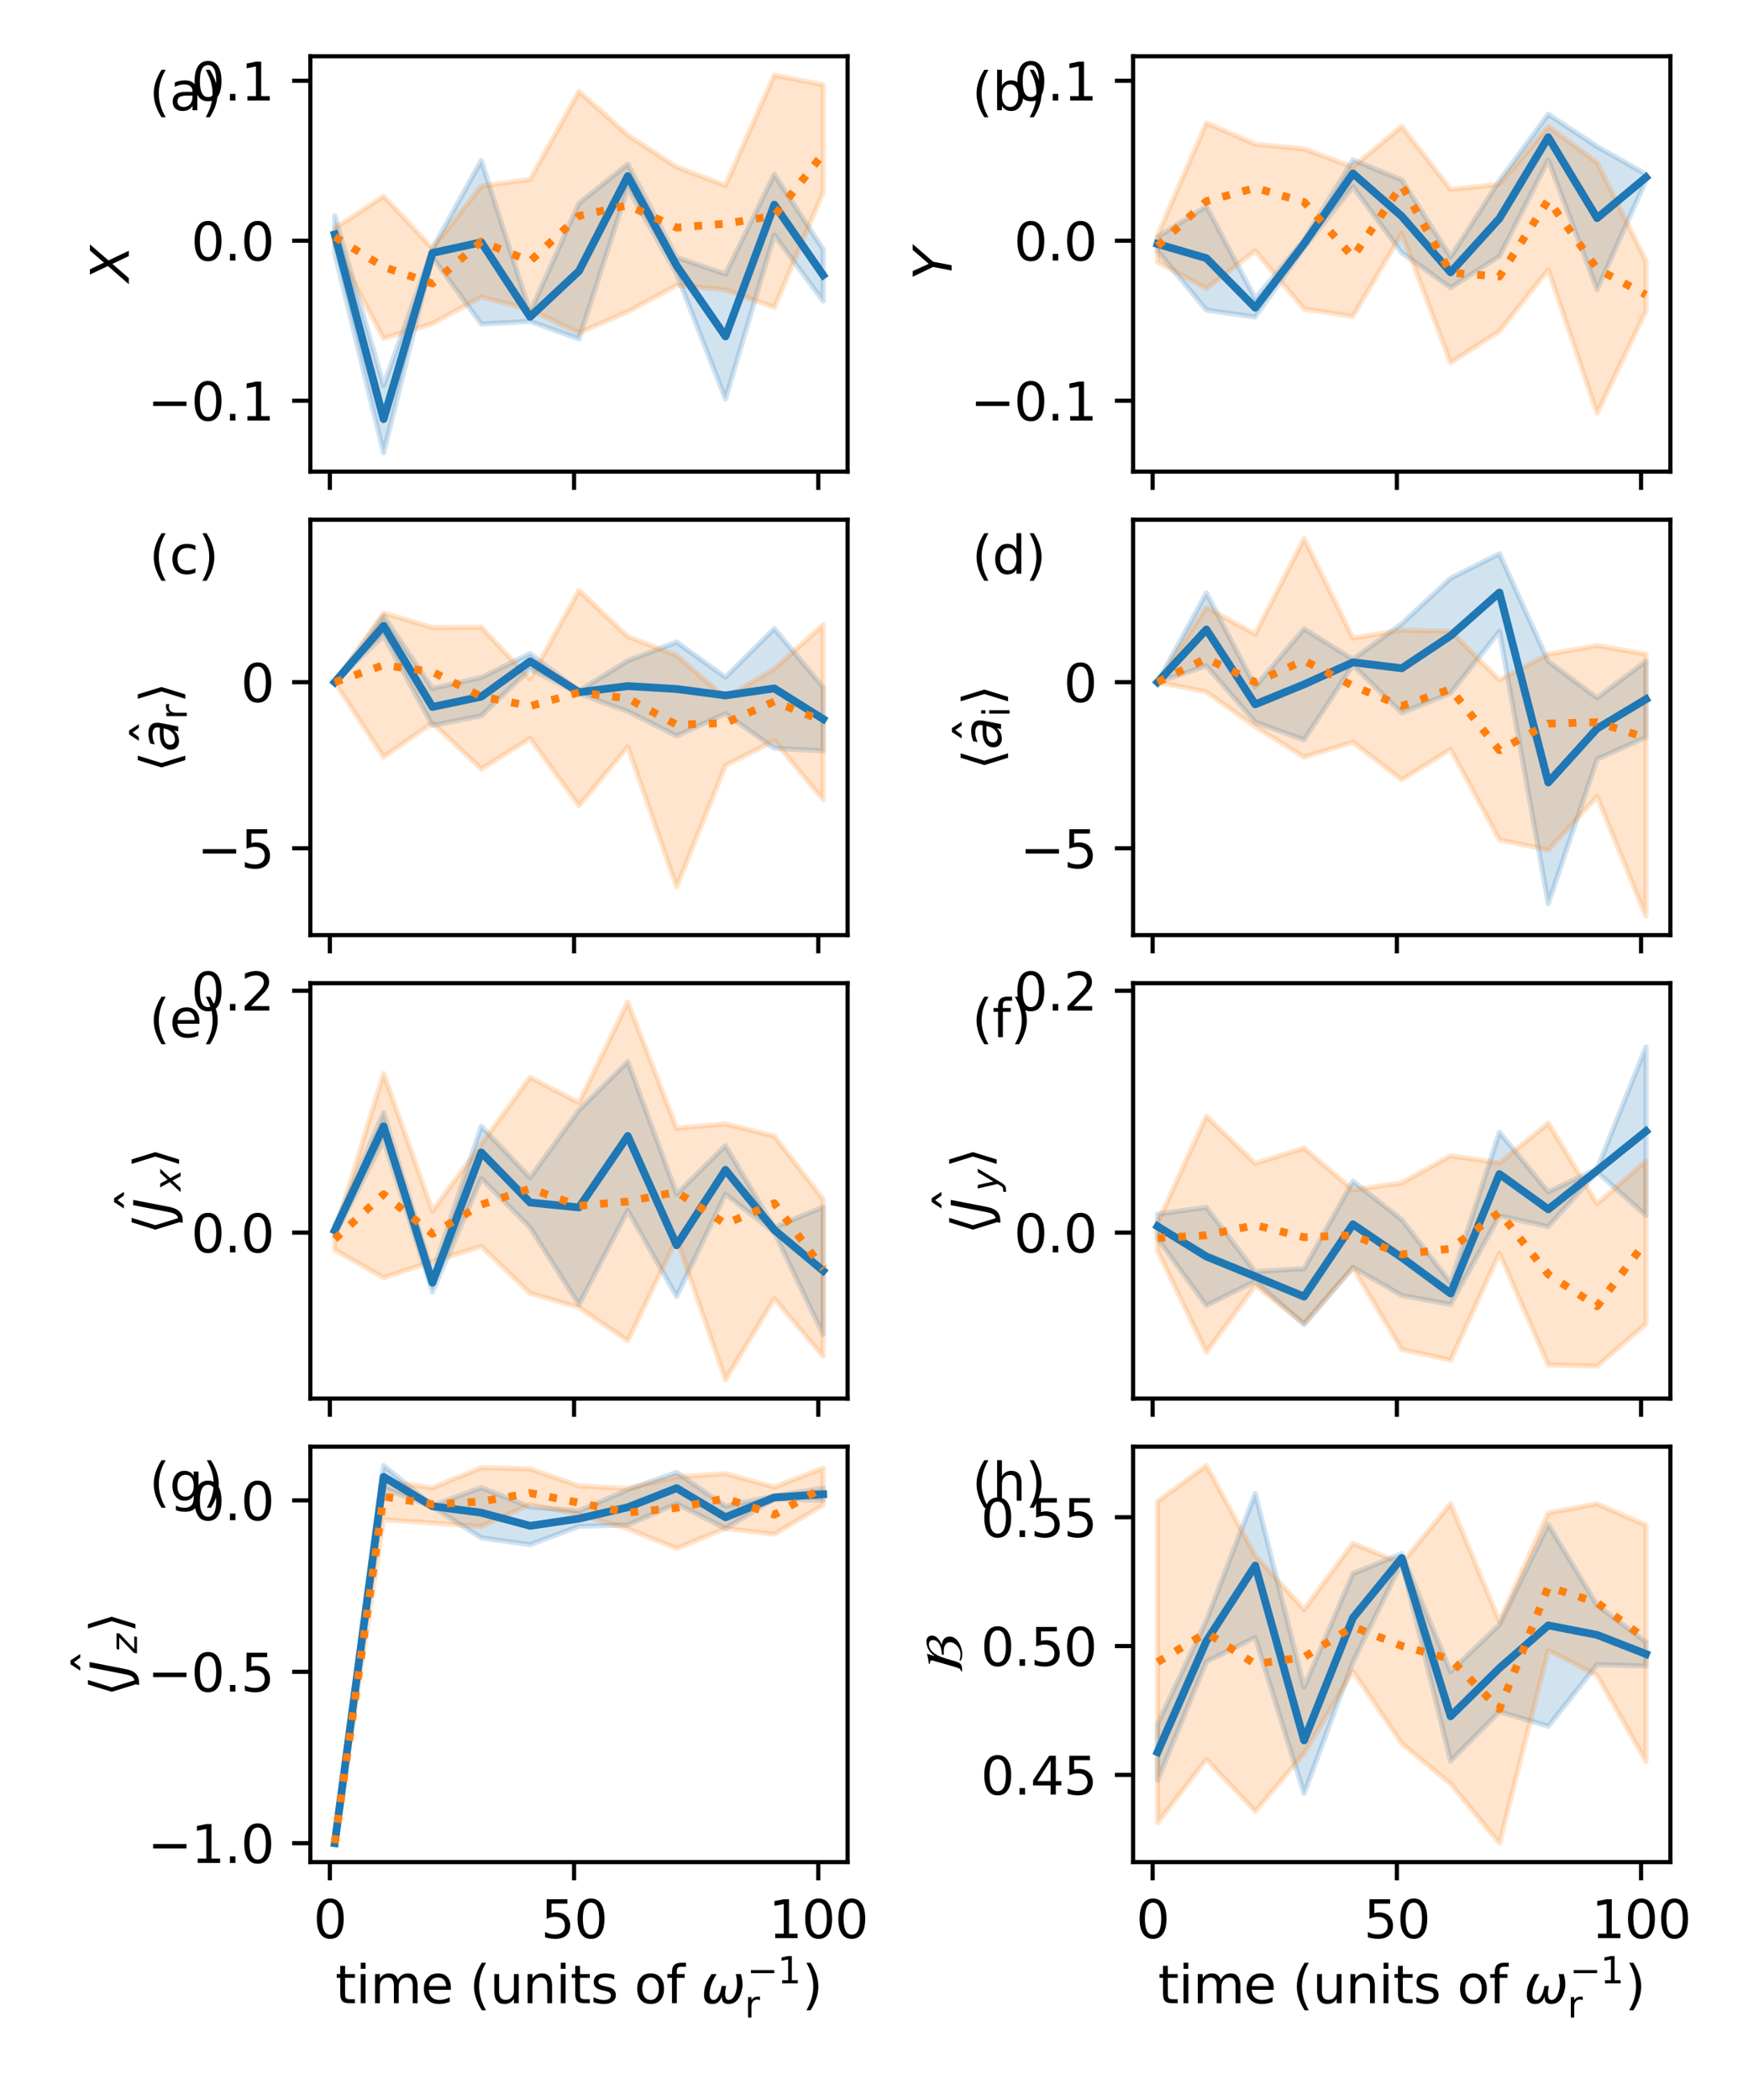 <?xml version="1.0" encoding="utf-8" standalone="no"?>
<!DOCTYPE svg PUBLIC "-//W3C//DTD SVG 1.1//EN"
  "http://www.w3.org/Graphics/SVG/1.1/DTD/svg11.dtd">
<svg xmlns:xlink="http://www.w3.org/1999/xlink" width="334.8pt" height="403.2pt" viewBox="0 0 334.8 403.2" xmlns="http://www.w3.org/2000/svg" version="1.1">
 <defs>
  <style type="text/css">*{stroke-linejoin: round; stroke-linecap: butt}</style>
 </defs>
 <g id="figure_1">
  <g id="patch_1">
   <path d="M 0 403.2 
L 334.8 403.2 
L 334.8 0 
L 0 0 
z
" style="fill: #ffffff"/>
  </g>
  <g id="axes_1">
   <g id="patch_2">
    <path d="M 59.61 90.562 
L 162.803 90.562 
L 162.803 10.8 
L 59.61 10.8 
z
" style="fill: #ffffff"/>
   </g>
   <g id="PolyCollection_1">
    <defs>
     <path id="ma7ff06c785" d="M 64.301 -361.779 
L 64.301 -354.585 
L 73.682 -316.264 
L 83.063 -353.822 
L 92.444 -340.986 
L 101.825 -341.483 
L 111.207 -338.131 
L 120.588 -367.055 
L 129.969 -350.589 
L 139.35 -326.613 
L 148.731 -358.071 
L 158.113 -345.401 
L 158.113 -355.318 
L 158.113 -355.318 
L 148.731 -369.717 
L 139.35 -350.577 
L 129.969 -353.78 
L 120.588 -371.689 
L 111.207 -364.17 
L 101.825 -343.252 
L 92.444 -372.373 
L 83.063 -355.437 
L 73.682 -329.197 
L 64.301 -361.779 
z
" style="stroke: #1f77b4; stroke-opacity: 0.2"/>
    </defs>
    <g clip-path="url(#p8466e004b7)">
     <use xlink:href="#ma7ff06c785" x="0" y="403.2" style="fill: #1f77b4; fill-opacity: 0.2; stroke: #1f77b4; stroke-opacity: 0.2"/>
    </g>
   </g>
   <g id="PolyCollection_2">
    <defs>
     <path id="mabe0fc9088" d="M 64.301 -359.349 
L 64.301 -355.879 
L 73.682 -338.226 
L 83.063 -341.063 
L 92.444 -346.191 
L 101.825 -343.732 
L 111.207 -339.298 
L 120.588 -343.334 
L 129.969 -348.409 
L 139.35 -347.543 
L 148.731 -344.181 
L 158.113 -366.293 
L 158.113 -386.895 
L 158.113 -386.895 
L 148.731 -388.774 
L 139.35 -367.578 
L 129.969 -371.118 
L 120.588 -377.255 
L 111.207 -385.642 
L 101.825 -368.753 
L 92.444 -367.452 
L 83.063 -355.511 
L 73.682 -365.52 
L 64.301 -359.349 
z
" style="stroke: #ff7f0e; stroke-opacity: 0.2"/>
    </defs>
    <g clip-path="url(#p8466e004b7)">
     <use xlink:href="#mabe0fc9088" x="0" y="403.2" style="fill: #ff7f0e; fill-opacity: 0.2; stroke: #ff7f0e; stroke-opacity: 0.2"/>
    </g>
   </g>
   <g id="matplotlib.axis_1">
    <g id="xtick_1">
     <g id="line2d_1">
      <defs>
       <path id="meb4cd33cb8" d="M 0 0 
L 0 3.5 
" style="stroke: #000000; stroke-width: 0.8"/>
      </defs>
      <g>
       <use xlink:href="#meb4cd33cb8" x="63.362" y="90.562" style="stroke: #000000; stroke-width: 0.8"/>
      </g>
     </g>
    </g>
    <g id="xtick_2">
     <g id="line2d_2">
      <g>
       <use xlink:href="#meb4cd33cb8" x="110.268" y="90.562" style="stroke: #000000; stroke-width: 0.8"/>
      </g>
     </g>
    </g>
    <g id="xtick_3">
     <g id="line2d_3">
      <g>
       <use xlink:href="#meb4cd33cb8" x="157.174" y="90.562" style="stroke: #000000; stroke-width: 0.8"/>
      </g>
     </g>
    </g>
   </g>
   <g id="matplotlib.axis_2">
    <g id="ytick_1">
     <g id="line2d_4">
      <defs>
       <path id="m2808a5aac4" d="M 0 0 
L -3.5 0 
" style="stroke: #000000; stroke-width: 0.8"/>
      </defs>
      <g>
       <use xlink:href="#m2808a5aac4" x="59.61" y="76.945" style="stroke: #000000; stroke-width: 0.8"/>
      </g>
     </g>
     <g id="text_1">
      <!-- −0.1 -->
      <g transform="translate(28.327 80.745) scale(0.1 -0.1)">
       <defs>
        <path id="DejaVuSans-2212" d="M 678 2272 
L 4684 2272 
L 4684 1741 
L 678 1741 
L 678 2272 
z
" transform="scale(0.016)"/>
        <path id="DejaVuSans-30" d="M 2034 4250 
Q 1547 4250 1301 3770 
Q 1056 3291 1056 2328 
Q 1056 1369 1301 889 
Q 1547 409 2034 409 
Q 2525 409 2770 889 
Q 3016 1369 3016 2328 
Q 3016 3291 2770 3770 
Q 2525 4250 2034 4250 
z
M 2034 4750 
Q 2819 4750 3233 4129 
Q 3647 3509 3647 2328 
Q 3647 1150 3233 529 
Q 2819 -91 2034 -91 
Q 1250 -91 836 529 
Q 422 1150 422 2328 
Q 422 3509 836 4129 
Q 1250 4750 2034 4750 
z
" transform="scale(0.016)"/>
        <path id="DejaVuSans-2e" d="M 684 794 
L 1344 794 
L 1344 0 
L 684 0 
L 684 794 
z
" transform="scale(0.016)"/>
        <path id="DejaVuSans-31" d="M 794 531 
L 1825 531 
L 1825 4091 
L 703 3866 
L 703 4441 
L 1819 4666 
L 2450 4666 
L 2450 531 
L 3481 531 
L 3481 0 
L 794 0 
L 794 531 
z
" transform="scale(0.016)"/>
       </defs>
       <use xlink:href="#DejaVuSans-2212"/>
       <use xlink:href="#DejaVuSans-30" x="83.789"/>
       <use xlink:href="#DejaVuSans-2e" x="147.412"/>
       <use xlink:href="#DejaVuSans-31" x="179.199"/>
      </g>
     </g>
    </g>
    <g id="ytick_2">
     <g id="line2d_5">
      <g>
       <use xlink:href="#m2808a5aac4" x="59.61" y="46.224" style="stroke: #000000; stroke-width: 0.8"/>
      </g>
     </g>
     <g id="text_2">
      <!-- 0.0 -->
      <g transform="translate(36.707 50.023) scale(0.1 -0.1)">
       <use xlink:href="#DejaVuSans-30"/>
       <use xlink:href="#DejaVuSans-2e" x="63.623"/>
       <use xlink:href="#DejaVuSans-30" x="95.41"/>
      </g>
     </g>
    </g>
    <g id="ytick_3">
     <g id="line2d_6">
      <g>
       <use xlink:href="#m2808a5aac4" x="59.61" y="15.503" style="stroke: #000000; stroke-width: 0.8"/>
      </g>
     </g>
     <g id="text_3">
      <!-- 0.1 -->
      <g transform="translate(36.707 19.302) scale(0.1 -0.1)">
       <use xlink:href="#DejaVuSans-30"/>
       <use xlink:href="#DejaVuSans-2e" x="63.623"/>
       <use xlink:href="#DejaVuSans-31" x="95.41"/>
      </g>
     </g>
    </g>
    <g id="text_4">
     <!-- $X$ -->
     <g transform="translate(24.747 54.131) rotate(-90) scale(0.1 -0.1)">
      <defs>
       <path id="DejaVuSans-Oblique-58" d="M 878 4666 
L 1516 4666 
L 2316 2981 
L 3763 4666 
L 4500 4666 
L 2578 2438 
L 3738 0 
L 3103 0 
L 2163 1966 
L 459 0 
L -275 0 
L 1906 2509 
L 878 4666 
z
" transform="scale(0.016)"/>
      </defs>
      <use xlink:href="#DejaVuSans-Oblique-58" transform="translate(0 0.094)"/>
     </g>
    </g>
   </g>
   <g id="line2d_7">
    <path d="M 64.301 45.018 
L 73.682 80.47 
L 83.063 48.571 
L 92.444 46.52 
L 101.825 60.833 
L 111.207 52.05 
L 120.588 33.828 
L 129.969 51.015 
L 139.35 64.605 
L 148.731 39.306 
L 158.113 52.84 
" clip-path="url(#p8466e004b7)" style="fill: none; stroke: #1f77b4; stroke-width: 1.5; stroke-linecap: square"/>
   </g>
   <g id="line2d_8">
    <path d="M 64.301 45.499 
L 73.682 51.27 
L 83.063 54.443 
L 92.444 46.374 
L 101.825 50.149 
L 111.207 41.455 
L 120.588 39.42 
L 129.969 43.699 
L 139.35 42.958 
L 148.731 41.433 
L 158.113 29.533 
" clip-path="url(#p8466e004b7)" style="fill: none; stroke-dasharray: 1.5,2.475; stroke-dashoffset: 0; stroke: #ff7f0e; stroke-width: 1.5"/>
   </g>
   <g id="patch_3">
    <path d="M 59.61 90.562 
L 59.61 10.8 
" style="fill: none; stroke: #000000; stroke-width: 0.8; stroke-linejoin: miter; stroke-linecap: square"/>
   </g>
   <g id="patch_4">
    <path d="M 162.803 90.562 
L 162.803 10.8 
" style="fill: none; stroke: #000000; stroke-width: 0.8; stroke-linejoin: miter; stroke-linecap: square"/>
   </g>
   <g id="patch_5">
    <path d="M 59.61 90.562 
L 162.803 90.562 
" style="fill: none; stroke: #000000; stroke-width: 0.8; stroke-linejoin: miter; stroke-linecap: square"/>
   </g>
   <g id="patch_6">
    <path d="M 59.61 10.8 
L 162.803 10.8 
" style="fill: none; stroke: #000000; stroke-width: 0.8; stroke-linejoin: miter; stroke-linecap: square"/>
   </g>
   <g id="text_5">
    <!-- (a) -->
    <g transform="translate(28.652 21.169) scale(0.1 -0.1)">
     <defs>
      <path id="DejaVuSans-28" d="M 1984 4856 
Q 1566 4138 1362 3434 
Q 1159 2731 1159 2009 
Q 1159 1288 1364 580 
Q 1569 -128 1984 -844 
L 1484 -844 
Q 1016 -109 783 600 
Q 550 1309 550 2009 
Q 550 2706 781 3412 
Q 1013 4119 1484 4856 
L 1984 4856 
z
" transform="scale(0.016)"/>
      <path id="DejaVuSans-61" d="M 2194 1759 
Q 1497 1759 1228 1600 
Q 959 1441 959 1056 
Q 959 750 1161 570 
Q 1363 391 1709 391 
Q 2188 391 2477 730 
Q 2766 1069 2766 1631 
L 2766 1759 
L 2194 1759 
z
M 3341 1997 
L 3341 0 
L 2766 0 
L 2766 531 
Q 2569 213 2275 61 
Q 1981 -91 1556 -91 
Q 1019 -91 701 211 
Q 384 513 384 1019 
Q 384 1609 779 1909 
Q 1175 2209 1959 2209 
L 2766 2209 
L 2766 2266 
Q 2766 2663 2505 2880 
Q 2244 3097 1772 3097 
Q 1472 3097 1187 3025 
Q 903 2953 641 2809 
L 641 3341 
Q 956 3463 1253 3523 
Q 1550 3584 1831 3584 
Q 2591 3584 2966 3190 
Q 3341 2797 3341 1997 
z
" transform="scale(0.016)"/>
      <path id="DejaVuSans-29" d="M 513 4856 
L 1013 4856 
Q 1481 4119 1714 3412 
Q 1947 2706 1947 2009 
Q 1947 1309 1714 600 
Q 1481 -109 1013 -844 
L 513 -844 
Q 928 -128 1133 580 
Q 1338 1288 1338 2009 
Q 1338 2731 1133 3434 
Q 928 4138 513 4856 
z
" transform="scale(0.016)"/>
     </defs>
     <use xlink:href="#DejaVuSans-28"/>
     <use xlink:href="#DejaVuSans-61" x="39.014"/>
     <use xlink:href="#DejaVuSans-29" x="100.293"/>
    </g>
   </g>
  </g>
  <g id="axes_2">
   <g id="patch_7">
    <path d="M 217.655 90.562 
L 320.848 90.562 
L 320.848 10.8 
L 217.655 10.8 
z
" style="fill: #ffffff"/>
   </g>
   <g id="PolyCollection_3">
    <defs>
     <path id="mc9e61df295" d="M 222.346 -357.697 
L 222.346 -355.006 
L 231.727 -343.654 
L 241.108 -342.339 
L 250.489 -355.61 
L 259.87 -367.324 
L 269.252 -354.663 
L 278.633 -347.959 
L 288.014 -353.999 
L 297.395 -372.457 
L 306.776 -347.594 
L 316.158 -368.546 
L 316.158 -369.728 
L 316.158 -369.728 
L 306.776 -375.048 
L 297.395 -381.248 
L 288.014 -368.514 
L 278.633 -353.858 
L 269.252 -368.676 
L 259.87 -372.488 
L 250.489 -357.18 
L 241.108 -345.888 
L 231.727 -363.585 
L 222.346 -357.697 
z
" style="stroke: #1f77b4; stroke-opacity: 0.2"/>
    </defs>
    <g clip-path="url(#p23ec31c90d)">
     <use xlink:href="#mc9e61df295" x="0" y="403.2" style="fill: #1f77b4; fill-opacity: 0.2; stroke: #1f77b4; stroke-opacity: 0.2"/>
    </g>
   </g>
   <g id="PolyCollection_4">
    <defs>
     <path id="mf5ada8fce3" d="M 222.346 -357.99 
L 222.346 -352.9 
L 231.727 -347.804 
L 241.108 -355.042 
L 250.489 -343.875 
L 259.87 -342.458 
L 269.252 -358.375 
L 278.633 -333.564 
L 288.014 -339.628 
L 297.395 -351.433 
L 306.776 -323.881 
L 316.158 -343.518 
L 316.158 -353.073 
L 316.158 -353.073 
L 306.776 -371.998 
L 297.395 -378.917 
L 288.014 -367.825 
L 278.633 -366.825 
L 269.252 -378.928 
L 259.87 -371.127 
L 250.489 -374.6 
L 241.108 -375.502 
L 231.727 -379.582 
L 222.346 -357.99 
z
" style="stroke: #ff7f0e; stroke-opacity: 0.2"/>
    </defs>
    <g clip-path="url(#p23ec31c90d)">
     <use xlink:href="#mf5ada8fce3" x="0" y="403.2" style="fill: #ff7f0e; fill-opacity: 0.2; stroke: #ff7f0e; stroke-opacity: 0.2"/>
    </g>
   </g>
   <g id="matplotlib.axis_3">
    <g id="xtick_4">
     <g id="line2d_9">
      <g>
       <use xlink:href="#meb4cd33cb8" x="221.407" y="90.562" style="stroke: #000000; stroke-width: 0.8"/>
      </g>
     </g>
    </g>
    <g id="xtick_5">
     <g id="line2d_10">
      <g>
       <use xlink:href="#meb4cd33cb8" x="268.313" y="90.562" style="stroke: #000000; stroke-width: 0.8"/>
      </g>
     </g>
    </g>
    <g id="xtick_6">
     <g id="line2d_11">
      <g>
       <use xlink:href="#meb4cd33cb8" x="315.219" y="90.562" style="stroke: #000000; stroke-width: 0.8"/>
      </g>
     </g>
    </g>
   </g>
   <g id="matplotlib.axis_4">
    <g id="ytick_4">
     <g id="line2d_12">
      <g>
       <use xlink:href="#m2808a5aac4" x="217.655" y="76.945" style="stroke: #000000; stroke-width: 0.8"/>
      </g>
     </g>
     <g id="text_6">
      <!-- −0.1 -->
      <g transform="translate(186.372 80.745) scale(0.1 -0.1)">
       <use xlink:href="#DejaVuSans-2212"/>
       <use xlink:href="#DejaVuSans-30" x="83.789"/>
       <use xlink:href="#DejaVuSans-2e" x="147.412"/>
       <use xlink:href="#DejaVuSans-31" x="179.199"/>
      </g>
     </g>
    </g>
    <g id="ytick_5">
     <g id="line2d_13">
      <g>
       <use xlink:href="#m2808a5aac4" x="217.655" y="46.224" style="stroke: #000000; stroke-width: 0.8"/>
      </g>
     </g>
     <g id="text_7">
      <!-- 0.0 -->
      <g transform="translate(194.752 50.023) scale(0.1 -0.1)">
       <use xlink:href="#DejaVuSans-30"/>
       <use xlink:href="#DejaVuSans-2e" x="63.623"/>
       <use xlink:href="#DejaVuSans-30" x="95.41"/>
      </g>
     </g>
    </g>
    <g id="ytick_6">
     <g id="line2d_14">
      <g>
       <use xlink:href="#m2808a5aac4" x="217.655" y="15.503" style="stroke: #000000; stroke-width: 0.8"/>
      </g>
     </g>
     <g id="text_8">
      <!-- 0.1 -->
      <g transform="translate(194.752 19.302) scale(0.1 -0.1)">
       <use xlink:href="#DejaVuSans-30"/>
       <use xlink:href="#DejaVuSans-2e" x="63.623"/>
       <use xlink:href="#DejaVuSans-31" x="95.41"/>
      </g>
     </g>
    </g>
    <g id="text_9">
     <!-- $Y$ -->
     <g transform="translate(182.792 53.781) rotate(-90) scale(0.1 -0.1)">
      <defs>
       <path id="DejaVuSans-Oblique-59" d="M 403 4666 
L 1081 4666 
L 1953 2747 
L 3616 4666 
L 4325 4666 
L 2209 2222 
L 1778 0 
L 1147 0 
L 1575 2222 
L 403 4666 
z
" transform="scale(0.016)"/>
      </defs>
      <use xlink:href="#DejaVuSans-Oblique-59" transform="translate(0 0.094)"/>
     </g>
    </g>
   </g>
   <g id="line2d_15">
    <path d="M 222.346 46.848 
L 231.727 49.58 
L 241.108 59.086 
L 250.489 46.805 
L 259.87 33.294 
L 269.252 41.53 
L 278.633 52.292 
L 288.014 41.944 
L 297.395 26.347 
L 306.776 41.879 
L 316.158 34.063 
" clip-path="url(#p23ec31c90d)" style="fill: none; stroke: #1f77b4; stroke-width: 1.5; stroke-linecap: square"/>
   </g>
   <g id="line2d_16">
    <path d="M 222.346 47.228 
L 231.727 38.632 
L 241.108 36.077 
L 250.489 38.777 
L 259.87 49.368 
L 269.252 35.541 
L 278.633 52.37 
L 288.014 53.089 
L 297.395 38.406 
L 306.776 51.632 
L 316.158 56.603 
" clip-path="url(#p23ec31c90d)" style="fill: none; stroke-dasharray: 1.5,2.475; stroke-dashoffset: 0; stroke: #ff7f0e; stroke-width: 1.5"/>
   </g>
   <g id="patch_8">
    <path d="M 217.655 90.562 
L 217.655 10.8 
" style="fill: none; stroke: #000000; stroke-width: 0.8; stroke-linejoin: miter; stroke-linecap: square"/>
   </g>
   <g id="patch_9">
    <path d="M 320.848 90.562 
L 320.848 10.8 
" style="fill: none; stroke: #000000; stroke-width: 0.8; stroke-linejoin: miter; stroke-linecap: square"/>
   </g>
   <g id="patch_10">
    <path d="M 217.655 90.562 
L 320.848 90.562 
" style="fill: none; stroke: #000000; stroke-width: 0.8; stroke-linejoin: miter; stroke-linecap: square"/>
   </g>
   <g id="patch_11">
    <path d="M 217.655 10.8 
L 320.848 10.8 
" style="fill: none; stroke: #000000; stroke-width: 0.8; stroke-linejoin: miter; stroke-linecap: square"/>
   </g>
   <g id="text_10">
    <!-- (b) -->
    <g transform="translate(186.697 21.169) scale(0.1 -0.1)">
     <defs>
      <path id="DejaVuSans-62" d="M 3116 1747 
Q 3116 2381 2855 2742 
Q 2594 3103 2138 3103 
Q 1681 3103 1420 2742 
Q 1159 2381 1159 1747 
Q 1159 1113 1420 752 
Q 1681 391 2138 391 
Q 2594 391 2855 752 
Q 3116 1113 3116 1747 
z
M 1159 2969 
Q 1341 3281 1617 3432 
Q 1894 3584 2278 3584 
Q 2916 3584 3314 3078 
Q 3713 2572 3713 1747 
Q 3713 922 3314 415 
Q 2916 -91 2278 -91 
Q 1894 -91 1617 61 
Q 1341 213 1159 525 
L 1159 0 
L 581 0 
L 581 4863 
L 1159 4863 
L 1159 2969 
z
" transform="scale(0.016)"/>
     </defs>
     <use xlink:href="#DejaVuSans-28"/>
     <use xlink:href="#DejaVuSans-62" x="39.014"/>
     <use xlink:href="#DejaVuSans-29" x="102.49"/>
    </g>
   </g>
  </g>
  <g id="axes_3">
   <g id="patch_12">
    <path d="M 59.61 179.557 
L 162.803 179.557 
L 162.803 99.795 
L 59.61 99.795 
z
" style="fill: #ffffff"/>
   </g>
   <g id="PolyCollection_5">
    <defs>
     <path id="m41d9b7ff8a" d="M 64.301 -272.209 
L 64.301 -272.209 
L 73.682 -281.119 
L 83.063 -263.896 
L 92.444 -265.751 
L 101.825 -274.716 
L 111.207 -270.015 
L 120.588 -266.6 
L 129.969 -261.892 
L 139.35 -266.171 
L 148.731 -259.515 
L 158.113 -259.042 
L 158.113 -271.224 
L 158.113 -271.224 
L 148.731 -282.509 
L 139.35 -273.17 
L 129.969 -279.905 
L 120.588 -276.32 
L 111.207 -270.556 
L 101.825 -277.713 
L 92.444 -273.107 
L 83.063 -271.012 
L 73.682 -284.928 
L 64.301 -272.209 
z
" style="stroke: #1f77b4; stroke-opacity: 0.2"/>
    </defs>
    <g clip-path="url(#p30e67db465)">
     <use xlink:href="#m41d9b7ff8a" x="0" y="403.2" style="fill: #1f77b4; fill-opacity: 0.2; stroke: #1f77b4; stroke-opacity: 0.2"/>
    </g>
   </g>
   <g id="PolyCollection_6">
    <defs>
     <path id="m4048187ed1" d="M 64.301 -272.209 
L 64.301 -272.209 
L 73.682 -257.847 
L 83.063 -264.394 
L 92.444 -255.54 
L 101.825 -261.441 
L 111.207 -248.509 
L 120.588 -259.824 
L 129.969 -232.927 
L 139.35 -256.219 
L 148.731 -260.984 
L 158.113 -249.615 
L 158.113 -283.241 
L 158.113 -283.241 
L 148.731 -274.782 
L 139.35 -269.199 
L 129.969 -277.337 
L 120.588 -280.958 
L 111.207 -289.799 
L 101.825 -272.818 
L 92.444 -282.775 
L 83.063 -282.708 
L 73.682 -285.481 
L 64.301 -272.209 
z
" style="stroke: #ff7f0e; stroke-opacity: 0.2"/>
    </defs>
    <g clip-path="url(#p30e67db465)">
     <use xlink:href="#m4048187ed1" x="0" y="403.2" style="fill: #ff7f0e; fill-opacity: 0.2; stroke: #ff7f0e; stroke-opacity: 0.2"/>
    </g>
   </g>
   <g id="matplotlib.axis_5">
    <g id="xtick_7">
     <g id="line2d_17">
      <g>
       <use xlink:href="#meb4cd33cb8" x="63.362" y="179.557" style="stroke: #000000; stroke-width: 0.8"/>
      </g>
     </g>
    </g>
    <g id="xtick_8">
     <g id="line2d_18">
      <g>
       <use xlink:href="#meb4cd33cb8" x="110.268" y="179.557" style="stroke: #000000; stroke-width: 0.8"/>
      </g>
     </g>
    </g>
    <g id="xtick_9">
     <g id="line2d_19">
      <g>
       <use xlink:href="#meb4cd33cb8" x="157.174" y="179.557" style="stroke: #000000; stroke-width: 0.8"/>
      </g>
     </g>
    </g>
   </g>
   <g id="matplotlib.axis_6">
    <g id="ytick_7">
     <g id="line2d_20">
      <g>
       <use xlink:href="#m2808a5aac4" x="59.61" y="162.888" style="stroke: #000000; stroke-width: 0.8"/>
      </g>
     </g>
     <g id="text_11">
      <!-- −5 -->
      <g transform="translate(37.868 166.687) scale(0.1 -0.1)">
       <defs>
        <path id="DejaVuSans-35" d="M 691 4666 
L 3169 4666 
L 3169 4134 
L 1269 4134 
L 1269 2991 
Q 1406 3038 1543 3061 
Q 1681 3084 1819 3084 
Q 2600 3084 3056 2656 
Q 3513 2228 3513 1497 
Q 3513 744 3044 326 
Q 2575 -91 1722 -91 
Q 1428 -91 1123 -41 
Q 819 9 494 109 
L 494 744 
Q 775 591 1075 516 
Q 1375 441 1709 441 
Q 2250 441 2565 725 
Q 2881 1009 2881 1497 
Q 2881 1984 2565 2268 
Q 2250 2553 1709 2553 
Q 1456 2553 1204 2497 
Q 953 2441 691 2322 
L 691 4666 
z
" transform="scale(0.016)"/>
       </defs>
       <use xlink:href="#DejaVuSans-2212"/>
       <use xlink:href="#DejaVuSans-35" x="83.789"/>
      </g>
     </g>
    </g>
    <g id="ytick_8">
     <g id="line2d_21">
      <g>
       <use xlink:href="#m2808a5aac4" x="59.61" y="130.991" style="stroke: #000000; stroke-width: 0.8"/>
      </g>
     </g>
     <g id="text_12">
      <!-- 0 -->
      <g transform="translate(46.248 134.791) scale(0.1 -0.1)">
       <use xlink:href="#DejaVuSans-30"/>
      </g>
     </g>
    </g>
    <g id="text_13">
     <!-- $\langle \hat{a}_{\mathrm{r}} \rangle$ -->
     <g transform="translate(34.288 148.276) rotate(-90) scale(0.1 -0.1)">
      <defs>
       <path id="DejaVuSans-27e8" d="M 572 2006 
L 1453 4856 
L 1984 4856 
L 1103 2006 
L 1984 -844 
L 1453 -844 
L 572 2006 
z
" transform="scale(0.016)"/>
       <path id="DejaVuSans-302" d="M -1831 5119 
L -1369 5119 
L -603 3944 
L -1038 3944 
L -1600 4709 
L -2163 3944 
L -2597 3944 
L -1831 5119 
z
M -1600 3584 
L -1600 3584 
z
" transform="scale(0.016)"/>
       <path id="DejaVuSans-Oblique-61" d="M 3438 1997 
L 3047 0 
L 2472 0 
L 2578 531 
Q 2325 219 2001 64 
Q 1678 -91 1281 -91 
Q 834 -91 548 182 
Q 263 456 263 884 
Q 263 1497 752 1853 
Q 1241 2209 2100 2209 
L 2900 2209 
L 2931 2363 
Q 2938 2388 2941 2417 
Q 2944 2447 2944 2509 
Q 2944 2788 2717 2942 
Q 2491 3097 2081 3097 
Q 1800 3097 1504 3025 
Q 1209 2953 897 2809 
L 997 3341 
Q 1322 3463 1633 3523 
Q 1944 3584 2234 3584 
Q 2853 3584 3176 3315 
Q 3500 3047 3500 2534 
Q 3500 2431 3484 2292 
Q 3469 2153 3438 1997 
z
M 2816 1759 
L 2241 1759 
Q 1534 1759 1195 1570 
Q 856 1381 856 984 
Q 856 709 1029 553 
Q 1203 397 1509 397 
Q 1978 397 2328 733 
Q 2678 1069 2791 1631 
L 2816 1759 
z
" transform="scale(0.016)"/>
       <path id="DejaVuSans-72" d="M 2631 2963 
Q 2534 3019 2420 3045 
Q 2306 3072 2169 3072 
Q 1681 3072 1420 2755 
Q 1159 2438 1159 1844 
L 1159 0 
L 581 0 
L 581 3500 
L 1159 3500 
L 1159 2956 
Q 1341 3275 1631 3429 
Q 1922 3584 2338 3584 
Q 2397 3584 2469 3576 
Q 2541 3569 2628 3553 
L 2631 2963 
z
" transform="scale(0.016)"/>
       <path id="DejaVuSans-27e9" d="M 1925 2006 
L 1044 -844 
L 513 -844 
L 1394 2006 
L 513 4856 
L 1044 4856 
L 1925 2006 
z
" transform="scale(0.016)"/>
      </defs>
      <use xlink:href="#DejaVuSans-27e8" transform="translate(0 0.516)"/>
      <use xlink:href="#DejaVuSans-302" transform="translate(101.912 13.016)"/>
      <use xlink:href="#DejaVuSans-Oblique-61" transform="translate(39.014 0.516)"/>
      <use xlink:href="#DejaVuSans-72" transform="translate(101.25 -15.891) scale(0.7)"/>
      <use xlink:href="#DejaVuSans-27e9" transform="translate(132.764 0.516)"/>
     </g>
    </g>
   </g>
   <g id="line2d_22">
    <path d="M 64.301 130.991 
L 73.682 120.176 
L 83.063 135.746 
L 92.444 133.771 
L 101.825 126.986 
L 111.207 132.914 
L 120.588 131.74 
L 129.969 132.301 
L 139.35 133.529 
L 148.731 132.188 
L 158.113 138.067 
" clip-path="url(#p30e67db465)" style="fill: none; stroke: #1f77b4; stroke-width: 1.5; stroke-linecap: square"/>
   </g>
   <g id="line2d_23">
    <path d="M 64.301 130.991 
L 73.682 127.711 
L 83.063 129.01 
L 92.444 133.73 
L 101.825 135.579 
L 111.207 132.962 
L 120.588 134.11 
L 129.969 139.173 
L 139.35 138.822 
L 148.731 134.702 
L 158.113 138.465 
" clip-path="url(#p30e67db465)" style="fill: none; stroke-dasharray: 1.5,2.475; stroke-dashoffset: 0; stroke: #ff7f0e; stroke-width: 1.5"/>
   </g>
   <g id="patch_13">
    <path d="M 59.61 179.557 
L 59.61 99.795 
" style="fill: none; stroke: #000000; stroke-width: 0.8; stroke-linejoin: miter; stroke-linecap: square"/>
   </g>
   <g id="patch_14">
    <path d="M 162.803 179.557 
L 162.803 99.795 
" style="fill: none; stroke: #000000; stroke-width: 0.8; stroke-linejoin: miter; stroke-linecap: square"/>
   </g>
   <g id="patch_15">
    <path d="M 59.61 179.557 
L 162.803 179.557 
" style="fill: none; stroke: #000000; stroke-width: 0.8; stroke-linejoin: miter; stroke-linecap: square"/>
   </g>
   <g id="patch_16">
    <path d="M 59.61 99.795 
L 162.803 99.795 
" style="fill: none; stroke: #000000; stroke-width: 0.8; stroke-linejoin: miter; stroke-linecap: square"/>
   </g>
   <g id="text_14">
    <!-- (c) -->
    <g transform="translate(28.652 110.164) scale(0.1 -0.1)">
     <defs>
      <path id="DejaVuSans-63" d="M 3122 3366 
L 3122 2828 
Q 2878 2963 2633 3030 
Q 2388 3097 2138 3097 
Q 1578 3097 1268 2742 
Q 959 2388 959 1747 
Q 959 1106 1268 751 
Q 1578 397 2138 397 
Q 2388 397 2633 464 
Q 2878 531 3122 666 
L 3122 134 
Q 2881 22 2623 -34 
Q 2366 -91 2075 -91 
Q 1284 -91 818 406 
Q 353 903 353 1747 
Q 353 2603 823 3093 
Q 1294 3584 2113 3584 
Q 2378 3584 2631 3529 
Q 2884 3475 3122 3366 
z
" transform="scale(0.016)"/>
     </defs>
     <use xlink:href="#DejaVuSans-28"/>
     <use xlink:href="#DejaVuSans-63" x="39.014"/>
     <use xlink:href="#DejaVuSans-29" x="93.994"/>
    </g>
   </g>
  </g>
  <g id="axes_4">
   <g id="patch_17">
    <path d="M 217.655 179.557 
L 320.848 179.557 
L 320.848 99.795 
L 217.655 99.795 
z
" style="fill: #ffffff"/>
   </g>
   <g id="PolyCollection_7">
    <defs>
     <path id="m85d06bed02" d="M 222.346 -272.209 
L 222.346 -272.209 
L 231.727 -289.328 
L 241.108 -271.359 
L 250.489 -282.453 
L 259.87 -276.597 
L 269.252 -283.437 
L 278.633 -292.157 
L 288.014 -296.864 
L 297.395 -276.205 
L 306.776 -269.195 
L 316.158 -276.239 
L 316.158 -261.633 
L 316.158 -261.633 
L 306.776 -257.437 
L 297.395 -229.7 
L 288.014 -281.987 
L 278.633 -270.102 
L 269.252 -266.324 
L 259.87 -275.456 
L 250.489 -261.126 
L 241.108 -264.544 
L 231.727 -275.331 
L 222.346 -272.209 
z
" style="stroke: #1f77b4; stroke-opacity: 0.2"/>
    </defs>
    <g clip-path="url(#p66b6ff9c2c)">
     <use xlink:href="#m85d06bed02" x="0" y="403.2" style="fill: #1f77b4; fill-opacity: 0.2; stroke: #1f77b4; stroke-opacity: 0.2"/>
    </g>
   </g>
   <g id="PolyCollection_8">
    <defs>
     <path id="mf3071706e4" d="M 222.346 -272.209 
L 222.346 -272.209 
L 231.727 -286.573 
L 241.108 -281.424 
L 250.489 -299.779 
L 259.87 -280.682 
L 269.252 -282.191 
L 278.633 -282 
L 288.014 -272.641 
L 297.395 -277.575 
L 306.776 -279.241 
L 316.158 -277.587 
L 316.158 -227.268 
L 316.158 -227.268 
L 306.776 -250.266 
L 297.395 -239.965 
L 288.014 -241.947 
L 278.633 -259.334 
L 269.252 -253.473 
L 259.87 -260.698 
L 250.489 -257.819 
L 241.108 -263.67 
L 231.727 -270.346 
L 222.346 -272.209 
z
" style="stroke: #ff7f0e; stroke-opacity: 0.2"/>
    </defs>
    <g clip-path="url(#p66b6ff9c2c)">
     <use xlink:href="#mf3071706e4" x="0" y="403.2" style="fill: #ff7f0e; fill-opacity: 0.2; stroke: #ff7f0e; stroke-opacity: 0.2"/>
    </g>
   </g>
   <g id="matplotlib.axis_7">
    <g id="xtick_10">
     <g id="line2d_24">
      <g>
       <use xlink:href="#meb4cd33cb8" x="221.407" y="179.557" style="stroke: #000000; stroke-width: 0.8"/>
      </g>
     </g>
    </g>
    <g id="xtick_11">
     <g id="line2d_25">
      <g>
       <use xlink:href="#meb4cd33cb8" x="268.313" y="179.557" style="stroke: #000000; stroke-width: 0.8"/>
      </g>
     </g>
    </g>
    <g id="xtick_12">
     <g id="line2d_26">
      <g>
       <use xlink:href="#meb4cd33cb8" x="315.219" y="179.557" style="stroke: #000000; stroke-width: 0.8"/>
      </g>
     </g>
    </g>
   </g>
   <g id="matplotlib.axis_8">
    <g id="ytick_9">
     <g id="line2d_27">
      <g>
       <use xlink:href="#m2808a5aac4" x="217.655" y="162.888" style="stroke: #000000; stroke-width: 0.8"/>
      </g>
     </g>
     <g id="text_15">
      <!-- −5 -->
      <g transform="translate(195.913 166.687) scale(0.1 -0.1)">
       <use xlink:href="#DejaVuSans-2212"/>
       <use xlink:href="#DejaVuSans-35" x="83.789"/>
      </g>
     </g>
    </g>
    <g id="ytick_10">
     <g id="line2d_28">
      <g>
       <use xlink:href="#m2808a5aac4" x="217.655" y="130.991" style="stroke: #000000; stroke-width: 0.8"/>
      </g>
     </g>
     <g id="text_16">
      <!-- 0 -->
      <g transform="translate(204.292 134.791) scale(0.1 -0.1)">
       <use xlink:href="#DejaVuSans-30"/>
      </g>
     </g>
    </g>
    <g id="text_17">
     <!-- $\langle \hat{a}_{\mathrm{i}} \rangle$ -->
     <g transform="translate(192.333 147.826) rotate(-90) scale(0.1 -0.1)">
      <defs>
       <path id="DejaVuSans-69" d="M 603 3500 
L 1178 3500 
L 1178 0 
L 603 0 
L 603 3500 
z
M 603 4863 
L 1178 4863 
L 1178 4134 
L 603 4134 
L 603 4863 
z
" transform="scale(0.016)"/>
      </defs>
      <use xlink:href="#DejaVuSans-27e8" transform="translate(0 0.516)"/>
      <use xlink:href="#DejaVuSans-302" transform="translate(101.912 13.016)"/>
      <use xlink:href="#DejaVuSans-Oblique-61" transform="translate(39.014 0.516)"/>
      <use xlink:href="#DejaVuSans-69" transform="translate(101.25 -15.891) scale(0.7)"/>
      <use xlink:href="#DejaVuSans-27e9" transform="translate(123.433 0.516)"/>
     </g>
    </g>
   </g>
   <g id="line2d_29">
    <path d="M 222.346 130.991 
L 231.727 120.87 
L 241.108 135.249 
L 250.489 131.411 
L 259.87 127.173 
L 269.252 128.32 
L 278.633 122.071 
L 288.014 113.775 
L 297.395 150.247 
L 306.776 139.884 
L 316.158 134.264 
" clip-path="url(#p66b6ff9c2c)" style="fill: none; stroke: #1f77b4; stroke-width: 1.5; stroke-linecap: square"/>
   </g>
   <g id="line2d_30">
    <path d="M 222.346 130.991 
L 231.727 126.418 
L 241.108 130.992 
L 250.489 126.827 
L 259.87 131.711 
L 269.252 135.565 
L 278.633 132.324 
L 288.014 144.073 
L 297.395 138.94 
L 306.776 138.677 
L 316.158 141.661 
" clip-path="url(#p66b6ff9c2c)" style="fill: none; stroke-dasharray: 1.5,2.475; stroke-dashoffset: 0; stroke: #ff7f0e; stroke-width: 1.5"/>
   </g>
   <g id="patch_18">
    <path d="M 217.655 179.557 
L 217.655 99.795 
" style="fill: none; stroke: #000000; stroke-width: 0.8; stroke-linejoin: miter; stroke-linecap: square"/>
   </g>
   <g id="patch_19">
    <path d="M 320.848 179.557 
L 320.848 99.795 
" style="fill: none; stroke: #000000; stroke-width: 0.8; stroke-linejoin: miter; stroke-linecap: square"/>
   </g>
   <g id="patch_20">
    <path d="M 217.655 179.557 
L 320.848 179.557 
" style="fill: none; stroke: #000000; stroke-width: 0.8; stroke-linejoin: miter; stroke-linecap: square"/>
   </g>
   <g id="patch_21">
    <path d="M 217.655 99.795 
L 320.848 99.795 
" style="fill: none; stroke: #000000; stroke-width: 0.8; stroke-linejoin: miter; stroke-linecap: square"/>
   </g>
   <g id="text_18">
    <!-- (d) -->
    <g transform="translate(186.697 110.164) scale(0.1 -0.1)">
     <defs>
      <path id="DejaVuSans-64" d="M 2906 2969 
L 2906 4863 
L 3481 4863 
L 3481 0 
L 2906 0 
L 2906 525 
Q 2725 213 2448 61 
Q 2172 -91 1784 -91 
Q 1150 -91 751 415 
Q 353 922 353 1747 
Q 353 2572 751 3078 
Q 1150 3584 1784 3584 
Q 2172 3584 2448 3432 
Q 2725 3281 2906 2969 
z
M 947 1747 
Q 947 1113 1208 752 
Q 1469 391 1925 391 
Q 2381 391 2643 752 
Q 2906 1113 2906 1747 
Q 2906 2381 2643 2742 
Q 2381 3103 1925 3103 
Q 1469 3103 1208 2742 
Q 947 2381 947 1747 
z
" transform="scale(0.016)"/>
     </defs>
     <use xlink:href="#DejaVuSans-28"/>
     <use xlink:href="#DejaVuSans-64" x="39.014"/>
     <use xlink:href="#DejaVuSans-29" x="102.49"/>
    </g>
   </g>
  </g>
  <g id="axes_5">
   <g id="patch_22">
    <path d="M 59.61 268.553 
L 162.803 268.553 
L 162.803 188.791 
L 59.61 188.791 
z
" style="fill: #ffffff"/>
   </g>
   <g id="PolyCollection_9">
    <defs>
     <path id="mc81bbf79b0" d="M 64.301 -167.881 
L 64.301 -166.011 
L 73.682 -184.294 
L 83.063 -155.131 
L 92.444 -176.905 
L 101.825 -167.508 
L 111.207 -152.679 
L 120.588 -170.771 
L 129.969 -154.26 
L 139.35 -173.924 
L 148.731 -166.536 
L 158.113 -146.958 
L 158.113 -171.423 
L 158.113 -171.423 
L 148.731 -167.534 
L 139.35 -183.203 
L 129.969 -173.935 
L 120.588 -199.349 
L 111.207 -190.019 
L 101.825 -177.073 
L 92.444 -186.937 
L 83.063 -158.687 
L 73.682 -189.545 
L 64.301 -167.881 
z
" style="stroke: #1f77b4; stroke-opacity: 0.2"/>
    </defs>
    <g clip-path="url(#pcd7104e045)">
     <use xlink:href="#mc81bbf79b0" x="0" y="403.2" style="fill: #1f77b4; fill-opacity: 0.2; stroke: #1f77b4; stroke-opacity: 0.2"/>
    </g>
   </g>
   <g id="PolyCollection_10">
    <defs>
     <path id="m69712d6315" d="M 64.301 -166.498 
L 64.301 -163.214 
L 73.682 -157.862 
L 83.063 -160.98 
L 92.444 -163.873 
L 101.825 -154.881 
L 111.207 -152.162 
L 120.588 -145.737 
L 129.969 -165.312 
L 139.35 -138.273 
L 148.731 -153.849 
L 158.113 -142.784 
L 158.113 -172.889 
L 158.113 -172.889 
L 148.731 -185.045 
L 139.35 -187.391 
L 129.969 -186.551 
L 120.588 -210.784 
L 111.207 -191.455 
L 101.825 -196.326 
L 92.444 -183.489 
L 83.063 -170.671 
L 73.682 -197.051 
L 64.301 -166.498 
z
" style="stroke: #ff7f0e; stroke-opacity: 0.2"/>
    </defs>
    <g clip-path="url(#pcd7104e045)">
     <use xlink:href="#m69712d6315" x="0" y="403.2" style="fill: #ff7f0e; fill-opacity: 0.2; stroke: #ff7f0e; stroke-opacity: 0.2"/>
    </g>
   </g>
   <g id="matplotlib.axis_9">
    <g id="xtick_13">
     <g id="line2d_31">
      <g>
       <use xlink:href="#meb4cd33cb8" x="63.362" y="268.553" style="stroke: #000000; stroke-width: 0.8"/>
      </g>
     </g>
    </g>
    <g id="xtick_14">
     <g id="line2d_32">
      <g>
       <use xlink:href="#meb4cd33cb8" x="110.268" y="268.553" style="stroke: #000000; stroke-width: 0.8"/>
      </g>
     </g>
    </g>
    <g id="xtick_15">
     <g id="line2d_33">
      <g>
       <use xlink:href="#meb4cd33cb8" x="157.174" y="268.553" style="stroke: #000000; stroke-width: 0.8"/>
      </g>
     </g>
    </g>
   </g>
   <g id="matplotlib.axis_10">
    <g id="ytick_11">
     <g id="line2d_34">
      <g>
       <use xlink:href="#m2808a5aac4" x="59.61" y="236.68" style="stroke: #000000; stroke-width: 0.8"/>
      </g>
     </g>
     <g id="text_19">
      <!-- 0.0 -->
      <g transform="translate(36.707 240.479) scale(0.1 -0.1)">
       <use xlink:href="#DejaVuSans-30"/>
       <use xlink:href="#DejaVuSans-2e" x="63.623"/>
       <use xlink:href="#DejaVuSans-30" x="95.41"/>
      </g>
     </g>
    </g>
    <g id="ytick_12">
     <g id="line2d_35">
      <g>
       <use xlink:href="#m2808a5aac4" x="59.61" y="190.24" style="stroke: #000000; stroke-width: 0.8"/>
      </g>
     </g>
     <g id="text_20">
      <!-- 0.2 -->
      <g transform="translate(36.707 194.04) scale(0.1 -0.1)">
       <defs>
        <path id="DejaVuSans-32" d="M 1228 531 
L 3431 531 
L 3431 0 
L 469 0 
L 469 531 
Q 828 903 1448 1529 
Q 2069 2156 2228 2338 
Q 2531 2678 2651 2914 
Q 2772 3150 2772 3378 
Q 2772 3750 2511 3984 
Q 2250 4219 1831 4219 
Q 1534 4219 1204 4116 
Q 875 4013 500 3803 
L 500 4441 
Q 881 4594 1212 4672 
Q 1544 4750 1819 4750 
Q 2544 4750 2975 4387 
Q 3406 4025 3406 3419 
Q 3406 3131 3298 2873 
Q 3191 2616 2906 2266 
Q 2828 2175 2409 1742 
Q 1991 1309 1228 531 
z
" transform="scale(0.016)"/>
       </defs>
       <use xlink:href="#DejaVuSans-30"/>
       <use xlink:href="#DejaVuSans-2e" x="63.623"/>
       <use xlink:href="#DejaVuSans-32" x="95.41"/>
      </g>
     </g>
    </g>
    <g id="text_21">
     <!-- $\langle \hat J_x \rangle$ -->
     <g transform="translate(33.107 237.022) rotate(-90) scale(0.1 -0.1)">
      <defs>
       <path id="DejaVuSans-Oblique-4a" d="M 1069 4666 
L 1703 4666 
L 856 325 
Q 691 -522 298 -901 
Q -94 -1281 -800 -1281 
L -1050 -1281 
L -947 -750 
L -750 -750 
Q -328 -750 -109 -509 
Q 109 -269 225 325 
L 1069 4666 
z
" transform="scale(0.016)"/>
       <path id="DejaVuSans-Oblique-78" d="M 3841 3500 
L 2234 1784 
L 3219 0 
L 2559 0 
L 1819 1388 
L 531 0 
L -166 0 
L 1556 1844 
L 641 3500 
L 1300 3500 
L 1972 2234 
L 3144 3500 
L 3841 3500 
z
" transform="scale(0.016)"/>
      </defs>
      <use xlink:href="#DejaVuSans-27e8" transform="translate(0 0.609)"/>
      <use xlink:href="#DejaVuSans-302" transform="translate(91.346 30.016)"/>
      <use xlink:href="#DejaVuSans-Oblique-4a" transform="translate(39.014 0.609)"/>
      <use xlink:href="#DejaVuSans-Oblique-78" transform="translate(82.986 -15.797) scale(0.7)"/>
      <use xlink:href="#DejaVuSans-27e9" transform="translate(127.146 0.609)"/>
     </g>
    </g>
   </g>
   <g id="line2d_36">
    <path d="M 64.301 236.254 
L 73.682 216.281 
L 83.063 246.291 
L 92.444 221.279 
L 101.825 230.909 
L 111.207 231.851 
L 120.588 218.14 
L 129.969 239.103 
L 139.35 224.637 
L 148.731 236.165 
L 158.113 244.01 
" clip-path="url(#pcd7104e045)" style="fill: none; stroke: #1f77b4; stroke-width: 1.5; stroke-linecap: square"/>
   </g>
   <g id="line2d_37">
    <path d="M 64.301 237.916 
L 73.682 229.32 
L 83.063 236.925 
L 92.444 231.316 
L 101.825 228.208 
L 111.207 231.523 
L 120.588 230.704 
L 129.969 228.869 
L 139.35 235.01 
L 148.731 231.042 
L 158.113 243.648 
" clip-path="url(#pcd7104e045)" style="fill: none; stroke-dasharray: 1.5,2.475; stroke-dashoffset: 0; stroke: #ff7f0e; stroke-width: 1.5"/>
   </g>
   <g id="patch_23">
    <path d="M 59.61 268.553 
L 59.61 188.791 
" style="fill: none; stroke: #000000; stroke-width: 0.8; stroke-linejoin: miter; stroke-linecap: square"/>
   </g>
   <g id="patch_24">
    <path d="M 162.803 268.553 
L 162.803 188.791 
" style="fill: none; stroke: #000000; stroke-width: 0.8; stroke-linejoin: miter; stroke-linecap: square"/>
   </g>
   <g id="patch_25">
    <path d="M 59.61 268.553 
L 162.803 268.553 
" style="fill: none; stroke: #000000; stroke-width: 0.8; stroke-linejoin: miter; stroke-linecap: square"/>
   </g>
   <g id="patch_26">
    <path d="M 59.61 188.791 
L 162.803 188.791 
" style="fill: none; stroke: #000000; stroke-width: 0.8; stroke-linejoin: miter; stroke-linecap: square"/>
   </g>
   <g id="text_22">
    <!-- (e) -->
    <g transform="translate(28.652 199.16) scale(0.1 -0.1)">
     <defs>
      <path id="DejaVuSans-65" d="M 3597 1894 
L 3597 1613 
L 953 1613 
Q 991 1019 1311 708 
Q 1631 397 2203 397 
Q 2534 397 2845 478 
Q 3156 559 3463 722 
L 3463 178 
Q 3153 47 2828 -22 
Q 2503 -91 2169 -91 
Q 1331 -91 842 396 
Q 353 884 353 1716 
Q 353 2575 817 3079 
Q 1281 3584 2069 3584 
Q 2775 3584 3186 3129 
Q 3597 2675 3597 1894 
z
M 3022 2063 
Q 3016 2534 2758 2815 
Q 2500 3097 2075 3097 
Q 1594 3097 1305 2825 
Q 1016 2553 972 2059 
L 3022 2063 
z
" transform="scale(0.016)"/>
     </defs>
     <use xlink:href="#DejaVuSans-28"/>
     <use xlink:href="#DejaVuSans-65" x="39.014"/>
     <use xlink:href="#DejaVuSans-29" x="100.537"/>
    </g>
   </g>
  </g>
  <g id="axes_6">
   <g id="patch_27">
    <path d="M 217.655 268.553 
L 320.848 268.553 
L 320.848 188.791 
L 217.655 188.791 
z
" style="fill: #ffffff"/>
   </g>
   <g id="PolyCollection_11">
    <defs>
     <path id="mcd8874e985" d="M 222.346 -170.083 
L 222.346 -165.35 
L 231.727 -152.508 
L 241.108 -157.185 
L 250.489 -148.859 
L 259.87 -159.865 
L 269.252 -154.458 
L 278.633 -152.731 
L 288.014 -169.739 
L 297.395 -167.667 
L 306.776 -178.146 
L 316.158 -169.825 
L 316.158 -202.147 
L 316.158 -202.147 
L 306.776 -178.745 
L 297.395 -174.33 
L 288.014 -185.79 
L 278.633 -156.935 
L 269.252 -169.007 
L 259.87 -176.38 
L 250.489 -159.598 
L 241.108 -159.024 
L 231.727 -171.354 
L 222.346 -170.083 
z
" style="stroke: #1f77b4; stroke-opacity: 0.2"/>
    </defs>
    <g clip-path="url(#p8a4edaa111)">
     <use xlink:href="#mcd8874e985" x="0" y="403.2" style="fill: #1f77b4; fill-opacity: 0.2; stroke: #1f77b4; stroke-opacity: 0.2"/>
    </g>
   </g>
   <g id="PolyCollection_12">
    <defs>
     <path id="m349f9e2161" d="M 222.346 -168.407 
L 222.346 -163.057 
L 231.727 -143.589 
L 241.108 -156.367 
L 250.489 -149.105 
L 259.87 -159.795 
L 269.252 -144.079 
L 278.633 -142.032 
L 288.014 -162.558 
L 297.395 -141.133 
L 306.776 -140.863 
L 316.158 -148.984 
L 316.158 -180.265 
L 316.158 -180.265 
L 306.776 -172.057 
L 297.395 -187.526 
L 288.014 -179.889 
L 278.633 -181.264 
L 269.252 -176.065 
L 259.87 -174.732 
L 250.489 -182.748 
L 241.108 -179.795 
L 231.727 -188.854 
L 222.346 -168.407 
z
" style="stroke: #ff7f0e; stroke-opacity: 0.2"/>
    </defs>
    <g clip-path="url(#p8a4edaa111)">
     <use xlink:href="#m349f9e2161" x="0" y="403.2" style="fill: #ff7f0e; fill-opacity: 0.2; stroke: #ff7f0e; stroke-opacity: 0.2"/>
    </g>
   </g>
   <g id="matplotlib.axis_11">
    <g id="xtick_16">
     <g id="line2d_38">
      <g>
       <use xlink:href="#meb4cd33cb8" x="221.407" y="268.553" style="stroke: #000000; stroke-width: 0.8"/>
      </g>
     </g>
    </g>
    <g id="xtick_17">
     <g id="line2d_39">
      <g>
       <use xlink:href="#meb4cd33cb8" x="268.313" y="268.553" style="stroke: #000000; stroke-width: 0.8"/>
      </g>
     </g>
    </g>
    <g id="xtick_18">
     <g id="line2d_40">
      <g>
       <use xlink:href="#meb4cd33cb8" x="315.219" y="268.553" style="stroke: #000000; stroke-width: 0.8"/>
      </g>
     </g>
    </g>
   </g>
   <g id="matplotlib.axis_12">
    <g id="ytick_13">
     <g id="line2d_41">
      <g>
       <use xlink:href="#m2808a5aac4" x="217.655" y="236.68" style="stroke: #000000; stroke-width: 0.8"/>
      </g>
     </g>
     <g id="text_23">
      <!-- 0.0 -->
      <g transform="translate(194.752 240.479) scale(0.1 -0.1)">
       <use xlink:href="#DejaVuSans-30"/>
       <use xlink:href="#DejaVuSans-2e" x="63.623"/>
       <use xlink:href="#DejaVuSans-30" x="95.41"/>
      </g>
     </g>
    </g>
    <g id="ytick_14">
     <g id="line2d_42">
      <g>
       <use xlink:href="#m2808a5aac4" x="217.655" y="190.24" style="stroke: #000000; stroke-width: 0.8"/>
      </g>
     </g>
     <g id="text_24">
      <!-- 0.2 -->
      <g transform="translate(194.752 194.04) scale(0.1 -0.1)">
       <use xlink:href="#DejaVuSans-30"/>
       <use xlink:href="#DejaVuSans-2e" x="63.623"/>
       <use xlink:href="#DejaVuSans-32" x="95.41"/>
      </g>
     </g>
    </g>
    <g id="text_25">
     <!-- $\langle \hat J_y \rangle$ -->
     <g transform="translate(190.152 237.022) rotate(-90) scale(0.1 -0.1)">
      <defs>
       <path id="DejaVuSans-Oblique-79" d="M 1588 -325 
Q 1188 -997 936 -1164 
Q 684 -1331 294 -1331 
L -159 -1331 
L -63 -850 
L 269 -850 
Q 509 -850 678 -719 
Q 847 -588 1056 -206 
L 1234 128 
L 459 3500 
L 1069 3500 
L 1650 819 
L 3256 3500 
L 3859 3500 
L 1588 -325 
z
" transform="scale(0.016)"/>
      </defs>
      <use xlink:href="#DejaVuSans-27e8" transform="translate(0 0.609)"/>
      <use xlink:href="#DejaVuSans-302" transform="translate(91.346 30.016)"/>
      <use xlink:href="#DejaVuSans-Oblique-4a" transform="translate(39.014 0.609)"/>
      <use xlink:href="#DejaVuSans-Oblique-79" transform="translate(82.986 -15.797) scale(0.7)"/>
      <use xlink:href="#DejaVuSans-27e9" transform="translate(127.146 0.609)"/>
     </g>
    </g>
   </g>
   <g id="line2d_43">
    <path d="M 222.346 235.483 
L 231.727 241.269 
L 241.108 245.095 
L 250.489 248.972 
L 259.87 235.078 
L 269.252 241.467 
L 278.633 248.367 
L 288.014 225.436 
L 297.395 232.202 
L 306.776 224.755 
L 316.158 217.214 
" clip-path="url(#p8a4edaa111)" style="fill: none; stroke: #1f77b4; stroke-width: 1.5; stroke-linecap: square"/>
   </g>
   <g id="line2d_44">
    <path d="M 222.346 237.722 
L 231.727 237.193 
L 241.108 235.238 
L 250.489 237.572 
L 259.87 237.204 
L 269.252 240.853 
L 278.633 239.771 
L 288.014 232.771 
L 297.395 244.691 
L 306.776 250.824 
L 316.158 238.359 
" clip-path="url(#p8a4edaa111)" style="fill: none; stroke-dasharray: 1.5,2.475; stroke-dashoffset: 0; stroke: #ff7f0e; stroke-width: 1.5"/>
   </g>
   <g id="patch_28">
    <path d="M 217.655 268.553 
L 217.655 188.791 
" style="fill: none; stroke: #000000; stroke-width: 0.8; stroke-linejoin: miter; stroke-linecap: square"/>
   </g>
   <g id="patch_29">
    <path d="M 320.848 268.553 
L 320.848 188.791 
" style="fill: none; stroke: #000000; stroke-width: 0.8; stroke-linejoin: miter; stroke-linecap: square"/>
   </g>
   <g id="patch_30">
    <path d="M 217.655 268.553 
L 320.848 268.553 
" style="fill: none; stroke: #000000; stroke-width: 0.8; stroke-linejoin: miter; stroke-linecap: square"/>
   </g>
   <g id="patch_31">
    <path d="M 217.655 188.791 
L 320.848 188.791 
" style="fill: none; stroke: #000000; stroke-width: 0.8; stroke-linejoin: miter; stroke-linecap: square"/>
   </g>
   <g id="text_26">
    <!-- (f) -->
    <g transform="translate(186.697 199.16) scale(0.1 -0.1)">
     <defs>
      <path id="DejaVuSans-66" d="M 2375 4863 
L 2375 4384 
L 1825 4384 
Q 1516 4384 1395 4259 
Q 1275 4134 1275 3809 
L 1275 3500 
L 2222 3500 
L 2222 3053 
L 1275 3053 
L 1275 0 
L 697 0 
L 697 3053 
L 147 3053 
L 147 3500 
L 697 3500 
L 697 3744 
Q 697 4328 969 4595 
Q 1241 4863 1831 4863 
L 2375 4863 
z
" transform="scale(0.016)"/>
     </defs>
     <use xlink:href="#DejaVuSans-28"/>
     <use xlink:href="#DejaVuSans-66" x="39.014"/>
     <use xlink:href="#DejaVuSans-29" x="74.219"/>
    </g>
   </g>
  </g>
  <g id="axes_7">
   <g id="patch_32">
    <path d="M 59.61 357.548 
L 162.803 357.548 
L 162.803 277.786 
L 59.61 277.786 
z
" style="fill: #ffffff"/>
   </g>
   <g id="PolyCollection_13">
    <defs>
     <path id="mfc9e915b32" d="M 64.301 -49.278 
L 64.301 -49.278 
L 73.682 -117.445 
L 83.063 -113.853 
L 92.444 -107.918 
L 101.825 -106.601 
L 111.207 -110.118 
L 120.588 -110.394 
L 129.969 -114.448 
L 139.35 -109.718 
L 148.731 -115.388 
L 158.113 -115.122 
L 158.113 -117.446 
L 158.113 -117.446 
L 148.731 -115.938 
L 139.35 -113.997 
L 129.969 -120.466 
L 120.588 -117.155 
L 111.207 -113.088 
L 101.825 -113.838 
L 92.444 -117.552 
L 83.063 -114.107 
L 73.682 -121.788 
L 64.301 -49.278 
z
" style="stroke: #1f77b4; stroke-opacity: 0.2"/>
    </defs>
    <g clip-path="url(#pb7e5a8de92)">
     <use xlink:href="#mfc9e915b32" x="0" y="403.2" style="fill: #1f77b4; fill-opacity: 0.2; stroke: #1f77b4; stroke-opacity: 0.2"/>
    </g>
   </g>
   <g id="PolyCollection_14">
    <defs>
     <path id="m3cb15b0143" d="M 64.301 -49.278 
L 64.301 -49.278 
L 73.682 -111.408 
L 83.063 -110.748 
L 92.444 -110.114 
L 101.825 -114.315 
L 111.207 -112.414 
L 120.588 -109.668 
L 129.969 -105.869 
L 139.35 -109.733 
L 148.731 -108.604 
L 158.113 -114.209 
L 158.113 -121.301 
L 158.113 -121.301 
L 148.731 -117.649 
L 139.35 -120.238 
L 129.969 -119.603 
L 120.588 -117.383 
L 111.207 -117.878 
L 101.825 -121.153 
L 92.444 -121.383 
L 83.063 -117.518 
L 73.682 -118.787 
L 64.301 -49.278 
z
" style="stroke: #ff7f0e; stroke-opacity: 0.2"/>
    </defs>
    <g clip-path="url(#pb7e5a8de92)">
     <use xlink:href="#m3cb15b0143" x="0" y="403.2" style="fill: #ff7f0e; fill-opacity: 0.2; stroke: #ff7f0e; stroke-opacity: 0.2"/>
    </g>
   </g>
   <g id="matplotlib.axis_13">
    <g id="xtick_19">
     <g id="line2d_45">
      <g>
       <use xlink:href="#meb4cd33cb8" x="63.362" y="357.548" style="stroke: #000000; stroke-width: 0.8"/>
      </g>
     </g>
     <g id="text_27">
      <!-- 0 -->
      <g transform="translate(60.181 372.146) scale(0.1 -0.1)">
       <use xlink:href="#DejaVuSans-30"/>
      </g>
     </g>
    </g>
    <g id="xtick_20">
     <g id="line2d_46">
      <g>
       <use xlink:href="#meb4cd33cb8" x="110.268" y="357.548" style="stroke: #000000; stroke-width: 0.8"/>
      </g>
     </g>
     <g id="text_28">
      <!-- 50 -->
      <g transform="translate(103.906 372.146) scale(0.1 -0.1)">
       <use xlink:href="#DejaVuSans-35"/>
       <use xlink:href="#DejaVuSans-30" x="63.623"/>
      </g>
     </g>
    </g>
    <g id="xtick_21">
     <g id="line2d_47">
      <g>
       <use xlink:href="#meb4cd33cb8" x="157.174" y="357.548" style="stroke: #000000; stroke-width: 0.8"/>
      </g>
     </g>
     <g id="text_29">
      <!-- 100 -->
      <g transform="translate(147.631 372.146) scale(0.1 -0.1)">
       <use xlink:href="#DejaVuSans-31"/>
       <use xlink:href="#DejaVuSans-30" x="63.623"/>
       <use xlink:href="#DejaVuSans-30" x="127.246"/>
      </g>
     </g>
    </g>
    <g id="text_30">
     <!-- time (units of $\omega_\mathrm{r}^{-1}$) -->
     <g transform="translate(64.407 384.726) scale(0.1 -0.1)">
      <defs>
       <path id="DejaVuSans-74" d="M 1172 4494 
L 1172 3500 
L 2356 3500 
L 2356 3053 
L 1172 3053 
L 1172 1153 
Q 1172 725 1289 603 
Q 1406 481 1766 481 
L 2356 481 
L 2356 0 
L 1766 0 
Q 1100 0 847 248 
Q 594 497 594 1153 
L 594 3053 
L 172 3053 
L 172 3500 
L 594 3500 
L 594 4494 
L 1172 4494 
z
" transform="scale(0.016)"/>
       <path id="DejaVuSans-6d" d="M 3328 2828 
Q 3544 3216 3844 3400 
Q 4144 3584 4550 3584 
Q 5097 3584 5394 3201 
Q 5691 2819 5691 2113 
L 5691 0 
L 5113 0 
L 5113 2094 
Q 5113 2597 4934 2840 
Q 4756 3084 4391 3084 
Q 3944 3084 3684 2787 
Q 3425 2491 3425 1978 
L 3425 0 
L 2847 0 
L 2847 2094 
Q 2847 2600 2669 2842 
Q 2491 3084 2119 3084 
Q 1678 3084 1418 2786 
Q 1159 2488 1159 1978 
L 1159 0 
L 581 0 
L 581 3500 
L 1159 3500 
L 1159 2956 
Q 1356 3278 1631 3431 
Q 1906 3584 2284 3584 
Q 2666 3584 2933 3390 
Q 3200 3197 3328 2828 
z
" transform="scale(0.016)"/>
       <path id="DejaVuSans-20" transform="scale(0.016)"/>
       <path id="DejaVuSans-75" d="M 544 1381 
L 544 3500 
L 1119 3500 
L 1119 1403 
Q 1119 906 1312 657 
Q 1506 409 1894 409 
Q 2359 409 2629 706 
Q 2900 1003 2900 1516 
L 2900 3500 
L 3475 3500 
L 3475 0 
L 2900 0 
L 2900 538 
Q 2691 219 2414 64 
Q 2138 -91 1772 -91 
Q 1169 -91 856 284 
Q 544 659 544 1381 
z
M 1991 3584 
L 1991 3584 
z
" transform="scale(0.016)"/>
       <path id="DejaVuSans-6e" d="M 3513 2113 
L 3513 0 
L 2938 0 
L 2938 2094 
Q 2938 2591 2744 2837 
Q 2550 3084 2163 3084 
Q 1697 3084 1428 2787 
Q 1159 2491 1159 1978 
L 1159 0 
L 581 0 
L 581 3500 
L 1159 3500 
L 1159 2956 
Q 1366 3272 1645 3428 
Q 1925 3584 2291 3584 
Q 2894 3584 3203 3211 
Q 3513 2838 3513 2113 
z
" transform="scale(0.016)"/>
       <path id="DejaVuSans-73" d="M 2834 3397 
L 2834 2853 
Q 2591 2978 2328 3040 
Q 2066 3103 1784 3103 
Q 1356 3103 1142 2972 
Q 928 2841 928 2578 
Q 928 2378 1081 2264 
Q 1234 2150 1697 2047 
L 1894 2003 
Q 2506 1872 2764 1633 
Q 3022 1394 3022 966 
Q 3022 478 2636 193 
Q 2250 -91 1575 -91 
Q 1294 -91 989 -36 
Q 684 19 347 128 
L 347 722 
Q 666 556 975 473 
Q 1284 391 1588 391 
Q 1994 391 2212 530 
Q 2431 669 2431 922 
Q 2431 1156 2273 1281 
Q 2116 1406 1581 1522 
L 1381 1569 
Q 847 1681 609 1914 
Q 372 2147 372 2553 
Q 372 3047 722 3315 
Q 1072 3584 1716 3584 
Q 2034 3584 2315 3537 
Q 2597 3491 2834 3397 
z
" transform="scale(0.016)"/>
       <path id="DejaVuSans-6f" d="M 1959 3097 
Q 1497 3097 1228 2736 
Q 959 2375 959 1747 
Q 959 1119 1226 758 
Q 1494 397 1959 397 
Q 2419 397 2687 759 
Q 2956 1122 2956 1747 
Q 2956 2369 2687 2733 
Q 2419 3097 1959 3097 
z
M 1959 3584 
Q 2709 3584 3137 3096 
Q 3566 2609 3566 1747 
Q 3566 888 3137 398 
Q 2709 -91 1959 -91 
Q 1206 -91 779 398 
Q 353 888 353 1747 
Q 353 2609 779 3096 
Q 1206 3584 1959 3584 
z
" transform="scale(0.016)"/>
       <path id="DejaVuSans-Oblique-3c9" d="M 1369 -91 
Q 72 -91 434 1766 
Q 575 2500 1256 3500 
L 1875 3500 
Q 1231 2500 1088 1750 
Q 819 397 1519 397 
Q 2166 397 2478 2078 
L 3009 2078 
Q 2669 388 3316 397 
Q 4013 403 4275 1750 
Q 4419 2500 4169 3500 
L 4788 3500 
Q 5075 2500 4934 1766 
Q 4578 -94 3278 -91 
Q 2428 -88 2503 844 
Q 2194 -91 1369 -91 
z
" transform="scale(0.016)"/>
      </defs>
      <use xlink:href="#DejaVuSans-74" transform="translate(0 0.684)"/>
      <use xlink:href="#DejaVuSans-69" transform="translate(39.209 0.684)"/>
      <use xlink:href="#DejaVuSans-6d" transform="translate(66.992 0.684)"/>
      <use xlink:href="#DejaVuSans-65" transform="translate(164.404 0.684)"/>
      <use xlink:href="#DejaVuSans-20" transform="translate(225.928 0.684)"/>
      <use xlink:href="#DejaVuSans-28" transform="translate(257.715 0.684)"/>
      <use xlink:href="#DejaVuSans-75" transform="translate(296.729 0.684)"/>
      <use xlink:href="#DejaVuSans-6e" transform="translate(360.107 0.684)"/>
      <use xlink:href="#DejaVuSans-69" transform="translate(423.486 0.684)"/>
      <use xlink:href="#DejaVuSans-74" transform="translate(451.27 0.684)"/>
      <use xlink:href="#DejaVuSans-73" transform="translate(490.479 0.684)"/>
      <use xlink:href="#DejaVuSans-20" transform="translate(542.578 0.684)"/>
      <use xlink:href="#DejaVuSans-6f" transform="translate(574.365 0.684)"/>
      <use xlink:href="#DejaVuSans-66" transform="translate(635.547 0.684)"/>
      <use xlink:href="#DejaVuSans-20" transform="translate(670.752 0.684)"/>
      <use xlink:href="#DejaVuSans-Oblique-3c9" transform="translate(702.539 0.684)"/>
      <use xlink:href="#DejaVuSans-2212" transform="translate(790.745 38.966) scale(0.7)"/>
      <use xlink:href="#DejaVuSans-31" transform="translate(849.398 38.966) scale(0.7)"/>
      <use xlink:href="#DejaVuSans-72" transform="translate(786.279 -26.659) scale(0.7)"/>
      <use xlink:href="#DejaVuSans-29" transform="translate(896.668 0.684)"/>
     </g>
    </g>
   </g>
   <g id="matplotlib.axis_14">
    <g id="ytick_15">
     <g id="line2d_48">
      <g>
       <use xlink:href="#m2808a5aac4" x="59.61" y="353.922" style="stroke: #000000; stroke-width: 0.8"/>
      </g>
     </g>
     <g id="text_31">
      <!-- −1.0 -->
      <g transform="translate(28.327 357.722) scale(0.1 -0.1)">
       <use xlink:href="#DejaVuSans-2212"/>
       <use xlink:href="#DejaVuSans-31" x="83.789"/>
       <use xlink:href="#DejaVuSans-2e" x="147.412"/>
       <use xlink:href="#DejaVuSans-30" x="179.199"/>
      </g>
     </g>
    </g>
    <g id="ytick_16">
     <g id="line2d_49">
      <g>
       <use xlink:href="#m2808a5aac4" x="59.61" y="321.013" style="stroke: #000000; stroke-width: 0.8"/>
      </g>
     </g>
     <g id="text_32">
      <!-- −0.5 -->
      <g transform="translate(28.327 324.812) scale(0.1 -0.1)">
       <use xlink:href="#DejaVuSans-2212"/>
       <use xlink:href="#DejaVuSans-30" x="83.789"/>
       <use xlink:href="#DejaVuSans-2e" x="147.412"/>
       <use xlink:href="#DejaVuSans-35" x="179.199"/>
      </g>
     </g>
    </g>
    <g id="ytick_17">
     <g id="line2d_50">
      <g>
       <use xlink:href="#m2808a5aac4" x="59.61" y="288.103" style="stroke: #000000; stroke-width: 0.8"/>
      </g>
     </g>
     <g id="text_33">
      <!-- 0.0 -->
      <g transform="translate(36.707 291.902) scale(0.1 -0.1)">
       <use xlink:href="#DejaVuSans-30"/>
       <use xlink:href="#DejaVuSans-2e" x="63.623"/>
       <use xlink:href="#DejaVuSans-30" x="95.41"/>
      </g>
     </g>
    </g>
    <g id="text_34">
     <!-- $\langle \hat J_z \rangle$ -->
     <g transform="translate(24.727 325.767) rotate(-90) scale(0.1 -0.1)">
      <defs>
       <path id="DejaVuSans-Oblique-7a" d="M 744 3500 
L 3475 3500 
L 3372 2975 
L 738 459 
L 2913 459 
L 2822 0 
L -19 0 
L 84 525 
L 2719 3041 
L 653 3041 
L 744 3500 
z
" transform="scale(0.016)"/>
      </defs>
      <use xlink:href="#DejaVuSans-27e8" transform="translate(0 0.609)"/>
      <use xlink:href="#DejaVuSans-302" transform="translate(91.346 30.016)"/>
      <use xlink:href="#DejaVuSans-Oblique-4a" transform="translate(39.014 0.609)"/>
      <use xlink:href="#DejaVuSans-Oblique-7a" transform="translate(82.986 -15.797) scale(0.7)"/>
      <use xlink:href="#DejaVuSans-27e9" transform="translate(122.464 0.609)"/>
     </g>
    </g>
   </g>
   <g id="line2d_51">
    <path d="M 64.301 353.922 
L 73.682 283.583 
L 83.063 289.22 
L 92.444 290.465 
L 101.825 292.981 
L 111.207 291.597 
L 120.588 289.425 
L 129.969 285.743 
L 139.35 291.343 
L 148.731 287.537 
L 158.113 286.916 
" clip-path="url(#pb7e5a8de92)" style="fill: none; stroke: #1f77b4; stroke-width: 1.5; stroke-linecap: square"/>
   </g>
   <g id="line2d_52">
    <path d="M 64.301 353.922 
L 73.682 287.364 
L 83.063 288.848 
L 92.444 288.313 
L 101.825 286.691 
L 111.207 288.558 
L 120.588 290.45 
L 129.969 289.541 
L 139.35 287.713 
L 148.731 290.848 
L 158.113 285.647 
" clip-path="url(#pb7e5a8de92)" style="fill: none; stroke-dasharray: 1.5,2.475; stroke-dashoffset: 0; stroke: #ff7f0e; stroke-width: 1.5"/>
   </g>
   <g id="patch_33">
    <path d="M 59.61 357.548 
L 59.61 277.786 
" style="fill: none; stroke: #000000; stroke-width: 0.8; stroke-linejoin: miter; stroke-linecap: square"/>
   </g>
   <g id="patch_34">
    <path d="M 162.803 357.548 
L 162.803 277.786 
" style="fill: none; stroke: #000000; stroke-width: 0.8; stroke-linejoin: miter; stroke-linecap: square"/>
   </g>
   <g id="patch_35">
    <path d="M 59.61 357.548 
L 162.803 357.548 
" style="fill: none; stroke: #000000; stroke-width: 0.8; stroke-linejoin: miter; stroke-linecap: square"/>
   </g>
   <g id="patch_36">
    <path d="M 59.61 277.786 
L 162.803 277.786 
" style="fill: none; stroke: #000000; stroke-width: 0.8; stroke-linejoin: miter; stroke-linecap: square"/>
   </g>
   <g id="text_35">
    <!-- (g) -->
    <g transform="translate(28.652 288.155) scale(0.1 -0.1)">
     <defs>
      <path id="DejaVuSans-67" d="M 2906 1791 
Q 2906 2416 2648 2759 
Q 2391 3103 1925 3103 
Q 1463 3103 1205 2759 
Q 947 2416 947 1791 
Q 947 1169 1205 825 
Q 1463 481 1925 481 
Q 2391 481 2648 825 
Q 2906 1169 2906 1791 
z
M 3481 434 
Q 3481 -459 3084 -895 
Q 2688 -1331 1869 -1331 
Q 1566 -1331 1297 -1286 
Q 1028 -1241 775 -1147 
L 775 -588 
Q 1028 -725 1275 -790 
Q 1522 -856 1778 -856 
Q 2344 -856 2625 -561 
Q 2906 -266 2906 331 
L 2906 616 
Q 2728 306 2450 153 
Q 2172 0 1784 0 
Q 1141 0 747 490 
Q 353 981 353 1791 
Q 353 2603 747 3093 
Q 1141 3584 1784 3584 
Q 2172 3584 2450 3431 
Q 2728 3278 2906 2969 
L 2906 3500 
L 3481 3500 
L 3481 434 
z
" transform="scale(0.016)"/>
     </defs>
     <use xlink:href="#DejaVuSans-28"/>
     <use xlink:href="#DejaVuSans-67" x="39.014"/>
     <use xlink:href="#DejaVuSans-29" x="102.49"/>
    </g>
   </g>
  </g>
  <g id="axes_8">
   <g id="patch_37">
    <path d="M 217.655 357.548 
L 320.848 357.548 
L 320.848 277.786 
L 217.655 277.786 
z
" style="fill: #ffffff"/>
   </g>
   <g id="PolyCollection_15">
    <defs>
     <path id="mb4419b4ca1" d="M 222.346 -72.204 
L 222.346 -61.327 
L 231.727 -84.139 
L 241.108 -88.765 
L 250.489 -58.81 
L 259.87 -84.052 
L 269.252 -103.159 
L 278.633 -65.067 
L 288.014 -74.545 
L 297.395 -71.736 
L 306.776 -83.566 
L 316.158 -83.275 
L 316.158 -87.931 
L 316.158 -87.931 
L 306.776 -94.978 
L 297.395 -110.455 
L 288.014 -91.235 
L 278.633 -82.226 
L 269.252 -104.899 
L 259.87 -101.039 
L 250.489 -79.223 
L 241.108 -116.406 
L 231.727 -92.049 
L 222.346 -72.204 
z
" style="stroke: #1f77b4; stroke-opacity: 0.2"/>
    </defs>
    <g clip-path="url(#p228ce1ac57)">
     <use xlink:href="#mb4419b4ca1" x="0" y="403.2" style="fill: #1f77b4; fill-opacity: 0.2; stroke: #1f77b4; stroke-opacity: 0.2"/>
    </g>
   </g>
   <g id="PolyCollection_16">
    <defs>
     <path id="ma2e56f5647" d="M 222.346 -114.892 
L 222.346 -53.2 
L 231.727 -65.39 
L 241.108 -55.406 
L 250.489 -66.518 
L 259.87 -82.294 
L 269.252 -68.425 
L 278.633 -60.682 
L 288.014 -49.278 
L 297.395 -86.331 
L 306.776 -81.501 
L 316.158 -65.008 
L 316.158 -110.343 
L 316.158 -110.343 
L 306.776 -114.442 
L 297.395 -112.684 
L 288.014 -91.87 
L 278.633 -114.475 
L 269.252 -102.988 
L 259.87 -106.84 
L 250.489 -94.148 
L 241.108 -104.519 
L 231.727 -121.788 
L 222.346 -114.892 
z
" style="stroke: #ff7f0e; stroke-opacity: 0.2"/>
    </defs>
    <g clip-path="url(#p228ce1ac57)">
     <use xlink:href="#ma2e56f5647" x="0" y="403.2" style="fill: #ff7f0e; fill-opacity: 0.2; stroke: #ff7f0e; stroke-opacity: 0.2"/>
    </g>
   </g>
   <g id="matplotlib.axis_15">
    <g id="xtick_22">
     <g id="line2d_53">
      <g>
       <use xlink:href="#meb4cd33cb8" x="221.407" y="357.548" style="stroke: #000000; stroke-width: 0.8"/>
      </g>
     </g>
     <g id="text_36">
      <!-- 0 -->
      <g transform="translate(218.226 372.146) scale(0.1 -0.1)">
       <use xlink:href="#DejaVuSans-30"/>
      </g>
     </g>
    </g>
    <g id="xtick_23">
     <g id="line2d_54">
      <g>
       <use xlink:href="#meb4cd33cb8" x="268.313" y="357.548" style="stroke: #000000; stroke-width: 0.8"/>
      </g>
     </g>
     <g id="text_37">
      <!-- 50 -->
      <g transform="translate(261.951 372.146) scale(0.1 -0.1)">
       <use xlink:href="#DejaVuSans-35"/>
       <use xlink:href="#DejaVuSans-30" x="63.623"/>
      </g>
     </g>
    </g>
    <g id="xtick_24">
     <g id="line2d_55">
      <g>
       <use xlink:href="#meb4cd33cb8" x="315.219" y="357.548" style="stroke: #000000; stroke-width: 0.8"/>
      </g>
     </g>
     <g id="text_38">
      <!-- 100 -->
      <g transform="translate(305.676 372.146) scale(0.1 -0.1)">
       <use xlink:href="#DejaVuSans-31"/>
       <use xlink:href="#DejaVuSans-30" x="63.623"/>
       <use xlink:href="#DejaVuSans-30" x="127.246"/>
      </g>
     </g>
    </g>
    <g id="text_39">
     <!-- time (units of $\omega_\mathrm{r}^{-1}$) -->
     <g transform="translate(222.452 384.726) scale(0.1 -0.1)">
      <use xlink:href="#DejaVuSans-74" transform="translate(0 0.684)"/>
      <use xlink:href="#DejaVuSans-69" transform="translate(39.209 0.684)"/>
      <use xlink:href="#DejaVuSans-6d" transform="translate(66.992 0.684)"/>
      <use xlink:href="#DejaVuSans-65" transform="translate(164.404 0.684)"/>
      <use xlink:href="#DejaVuSans-20" transform="translate(225.928 0.684)"/>
      <use xlink:href="#DejaVuSans-28" transform="translate(257.715 0.684)"/>
      <use xlink:href="#DejaVuSans-75" transform="translate(296.729 0.684)"/>
      <use xlink:href="#DejaVuSans-6e" transform="translate(360.107 0.684)"/>
      <use xlink:href="#DejaVuSans-69" transform="translate(423.486 0.684)"/>
      <use xlink:href="#DejaVuSans-74" transform="translate(451.27 0.684)"/>
      <use xlink:href="#DejaVuSans-73" transform="translate(490.479 0.684)"/>
      <use xlink:href="#DejaVuSans-20" transform="translate(542.578 0.684)"/>
      <use xlink:href="#DejaVuSans-6f" transform="translate(574.365 0.684)"/>
      <use xlink:href="#DejaVuSans-66" transform="translate(635.547 0.684)"/>
      <use xlink:href="#DejaVuSans-20" transform="translate(670.752 0.684)"/>
      <use xlink:href="#DejaVuSans-Oblique-3c9" transform="translate(702.539 0.684)"/>
      <use xlink:href="#DejaVuSans-2212" transform="translate(790.745 38.966) scale(0.7)"/>
      <use xlink:href="#DejaVuSans-31" transform="translate(849.398 38.966) scale(0.7)"/>
      <use xlink:href="#DejaVuSans-72" transform="translate(786.279 -26.659) scale(0.7)"/>
      <use xlink:href="#DejaVuSans-29" transform="translate(896.668 0.684)"/>
     </g>
    </g>
   </g>
   <g id="matplotlib.axis_16">
    <g id="ytick_18">
     <g id="line2d_56">
      <g>
       <use xlink:href="#m2808a5aac4" x="217.655" y="340.797" style="stroke: #000000; stroke-width: 0.8"/>
      </g>
     </g>
     <g id="text_40">
      <!-- 0.45 -->
      <g transform="translate(188.389 344.597) scale(0.1 -0.1)">
       <defs>
        <path id="DejaVuSans-34" d="M 2419 4116 
L 825 1625 
L 2419 1625 
L 2419 4116 
z
M 2253 4666 
L 3047 4666 
L 3047 1625 
L 3713 1625 
L 3713 1100 
L 3047 1100 
L 3047 0 
L 2419 0 
L 2419 1100 
L 313 1100 
L 313 1709 
L 2253 4666 
z
" transform="scale(0.016)"/>
       </defs>
       <use xlink:href="#DejaVuSans-30"/>
       <use xlink:href="#DejaVuSans-2e" x="63.623"/>
       <use xlink:href="#DejaVuSans-34" x="95.41"/>
       <use xlink:href="#DejaVuSans-35" x="159.033"/>
      </g>
     </g>
    </g>
    <g id="ytick_19">
     <g id="line2d_57">
      <g>
       <use xlink:href="#m2808a5aac4" x="217.655" y="316.068" style="stroke: #000000; stroke-width: 0.8"/>
      </g>
     </g>
     <g id="text_41">
      <!-- 0.50 -->
      <g transform="translate(188.389 319.867) scale(0.1 -0.1)">
       <use xlink:href="#DejaVuSans-30"/>
       <use xlink:href="#DejaVuSans-2e" x="63.623"/>
       <use xlink:href="#DejaVuSans-35" x="95.41"/>
       <use xlink:href="#DejaVuSans-30" x="159.033"/>
      </g>
     </g>
    </g>
    <g id="ytick_20">
     <g id="line2d_58">
      <g>
       <use xlink:href="#m2808a5aac4" x="217.655" y="291.338" style="stroke: #000000; stroke-width: 0.8"/>
      </g>
     </g>
     <g id="text_42">
      <!-- 0.55 -->
      <g transform="translate(188.389 295.137) scale(0.1 -0.1)">
       <use xlink:href="#DejaVuSans-30"/>
       <use xlink:href="#DejaVuSans-2e" x="63.623"/>
       <use xlink:href="#DejaVuSans-35" x="95.41"/>
       <use xlink:href="#DejaVuSans-35" x="159.033"/>
      </g>
     </g>
    </g>
    <g id="text_43">
     <!-- $\mathcal{B}$ -->
     <g transform="translate(184.81 321.317) rotate(-90) scale(0.1 -0.1)">
      <defs>
       <path id="STIXNonUnicode-Italic-e22e" d="M 2080 3341 
L 2099 3328 
Q 2810 4288 3853 4288 
Q 4154 4288 4346 4102 
Q 4538 3917 4538 3622 
Q 4538 3213 4173 2893 
Q 3808 2573 3430 2451 
Q 3866 2406 4144 2169 
Q 4422 1933 4422 1485 
Q 4422 1152 4211 857 
Q 4000 563 3677 377 
Q 3354 192 2986 86 
Q 2618 -19 2291 -19 
Q 1792 -19 1517 186 
L 1587 326 
Q 1843 198 2272 198 
Q 2854 198 3296 595 
Q 3738 992 3738 1478 
Q 3738 1798 3459 2003 
Q 3181 2208 2630 2208 
L 2208 2208 
L 2278 2451 
L 2400 2451 
Q 2611 2451 2867 2508 
Q 3123 2566 3385 2681 
Q 3648 2797 3824 3008 
Q 4000 3219 4000 3482 
Q 4000 3987 3456 3987 
Q 3245 3987 3008 3865 
Q 2771 3744 2624 3590 
Q 2349 3315 2144 2908 
Q 1939 2502 1715 1728 
L 1478 909 
Q 1344 448 1193 253 
Q 1043 58 666 13 
Q 544 0 224 0 
L 282 154 
Q 474 154 576 333 
Q 678 512 870 1190 
L 1536 3514 
Q 1555 3571 1555 3667 
Q 1555 3859 1286 3859 
L 1146 3859 
L 1171 4013 
Q 1875 4077 2355 4237 
L 2080 3341 
z
" transform="scale(0.016)"/>
      </defs>
      <use xlink:href="#STIXNonUnicode-Italic-e22e"/>
     </g>
    </g>
   </g>
   <g id="line2d_59">
    <path d="M 222.346 336.435 
L 231.727 315.106 
L 241.108 300.614 
L 250.489 334.184 
L 259.87 310.655 
L 269.252 299.171 
L 278.633 329.554 
L 288.014 320.31 
L 297.395 312.104 
L 306.776 313.928 
L 316.158 317.597 
" clip-path="url(#p228ce1ac57)" style="fill: none; stroke: #1f77b4; stroke-width: 1.5; stroke-linecap: square"/>
   </g>
   <g id="line2d_60">
    <path d="M 222.346 319.155 
L 231.727 313.501 
L 241.108 319.523 
L 250.489 318.189 
L 259.87 312.333 
L 269.252 316.049 
L 278.633 318.55 
L 288.014 328.198 
L 297.395 304.682 
L 306.776 307.742 
L 316.158 314.754 
" clip-path="url(#p228ce1ac57)" style="fill: none; stroke-dasharray: 1.5,2.475; stroke-dashoffset: 0; stroke: #ff7f0e; stroke-width: 1.5"/>
   </g>
   <g id="patch_38">
    <path d="M 217.655 357.548 
L 217.655 277.786 
" style="fill: none; stroke: #000000; stroke-width: 0.8; stroke-linejoin: miter; stroke-linecap: square"/>
   </g>
   <g id="patch_39">
    <path d="M 320.848 357.548 
L 320.848 277.786 
" style="fill: none; stroke: #000000; stroke-width: 0.8; stroke-linejoin: miter; stroke-linecap: square"/>
   </g>
   <g id="patch_40">
    <path d="M 217.655 357.548 
L 320.848 357.548 
" style="fill: none; stroke: #000000; stroke-width: 0.8; stroke-linejoin: miter; stroke-linecap: square"/>
   </g>
   <g id="patch_41">
    <path d="M 217.655 277.786 
L 320.848 277.786 
" style="fill: none; stroke: #000000; stroke-width: 0.8; stroke-linejoin: miter; stroke-linecap: square"/>
   </g>
   <g id="text_44">
    <!-- (h) -->
    <g transform="translate(186.697 288.155) scale(0.1 -0.1)">
     <defs>
      <path id="DejaVuSans-68" d="M 3513 2113 
L 3513 0 
L 2938 0 
L 2938 2094 
Q 2938 2591 2744 2837 
Q 2550 3084 2163 3084 
Q 1697 3084 1428 2787 
Q 1159 2491 1159 1978 
L 1159 0 
L 581 0 
L 581 4863 
L 1159 4863 
L 1159 2956 
Q 1366 3272 1645 3428 
Q 1925 3584 2291 3584 
Q 2894 3584 3203 3211 
Q 3513 2838 3513 2113 
z
" transform="scale(0.016)"/>
     </defs>
     <use xlink:href="#DejaVuSans-28"/>
     <use xlink:href="#DejaVuSans-68" x="39.014"/>
     <use xlink:href="#DejaVuSans-29" x="102.393"/>
    </g>
   </g>
  </g>
 </g>
 <defs>
  <clipPath id="p8466e004b7">
   <rect x="59.61" y="10.8" width="103.193" height="79.762"/>
  </clipPath>
  <clipPath id="p23ec31c90d">
   <rect x="217.655" y="10.8" width="103.193" height="79.762"/>
  </clipPath>
  <clipPath id="p30e67db465">
   <rect x="59.61" y="99.795" width="103.193" height="79.762"/>
  </clipPath>
  <clipPath id="p66b6ff9c2c">
   <rect x="217.655" y="99.795" width="103.193" height="79.762"/>
  </clipPath>
  <clipPath id="pcd7104e045">
   <rect x="59.61" y="188.791" width="103.193" height="79.762"/>
  </clipPath>
  <clipPath id="p8a4edaa111">
   <rect x="217.655" y="188.791" width="103.193" height="79.762"/>
  </clipPath>
  <clipPath id="pb7e5a8de92">
   <rect x="59.61" y="277.786" width="103.193" height="79.762"/>
  </clipPath>
  <clipPath id="p228ce1ac57">
   <rect x="217.655" y="277.786" width="103.193" height="79.762"/>
  </clipPath>
 </defs>
</svg>
